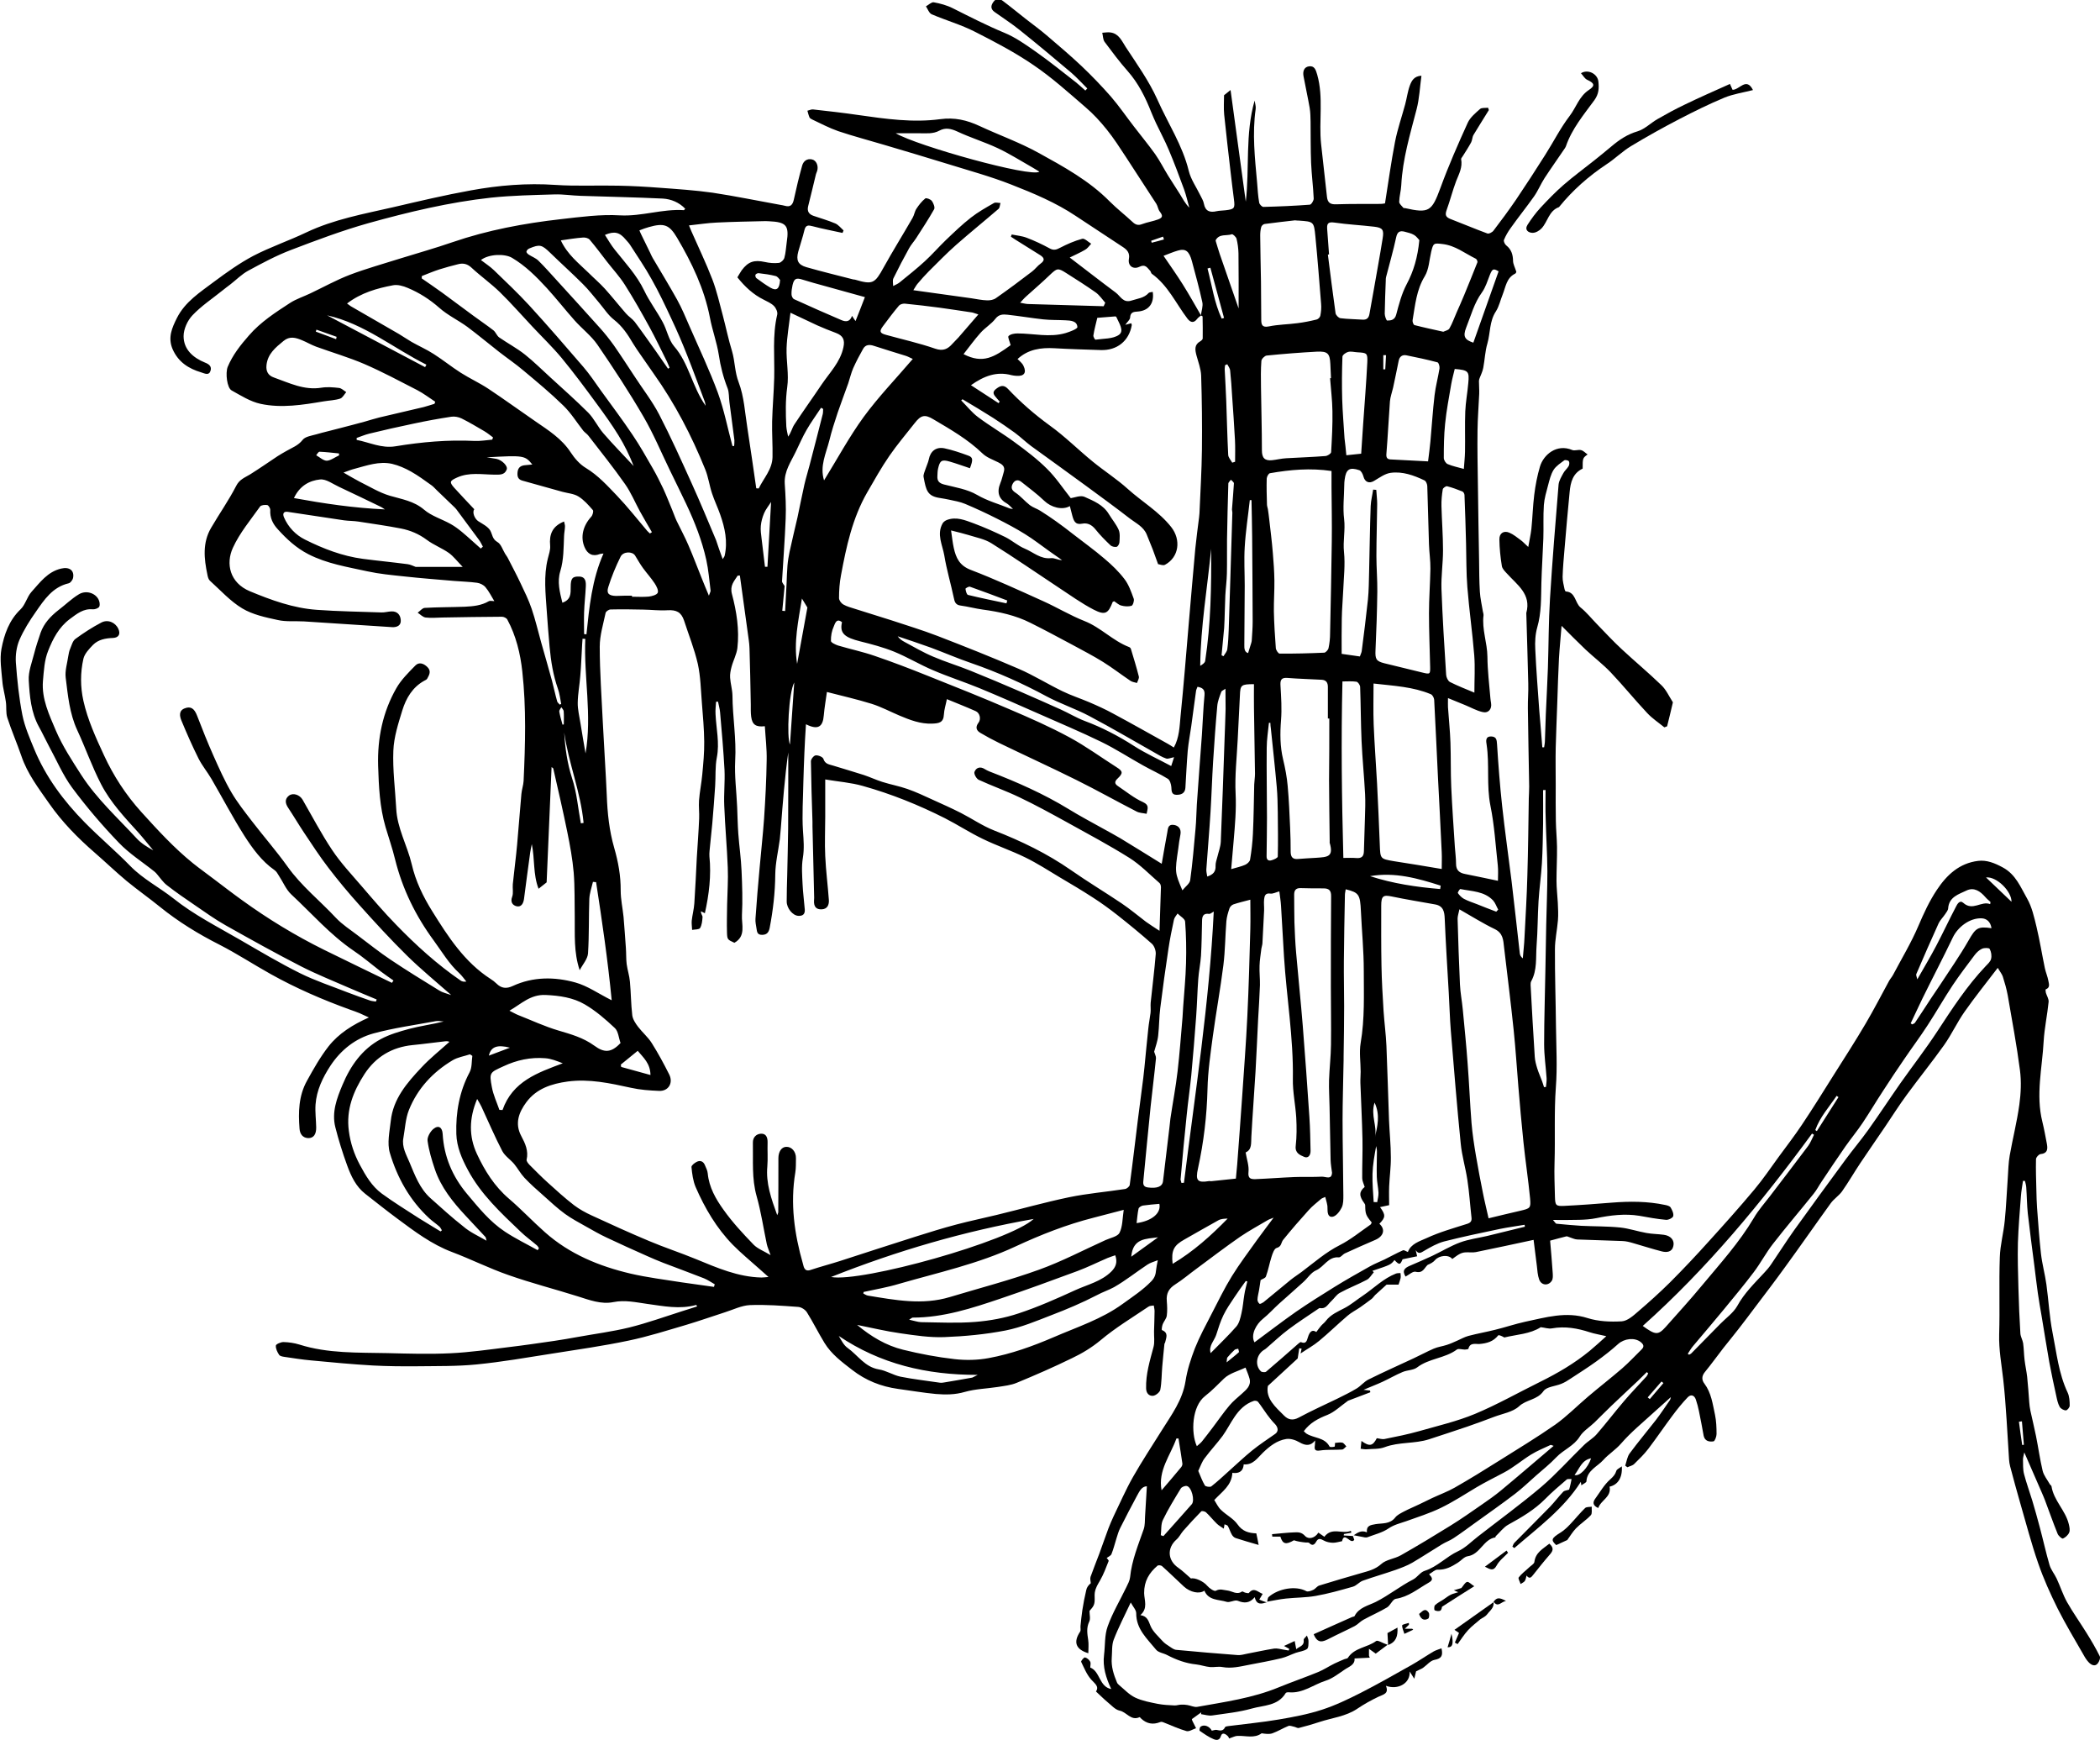 <?xml version="1.0" encoding="utf-8"?>
<!-- Generator: Adobe Illustrator 25.2.1, SVG Export Plug-In . SVG Version: 6.00 Build 0)  -->
<svg version="1.1" id="Layer_1" xmlns="http://www.w3.org/2000/svg" xmlns:xlink="http://www.w3.org/1999/xlink" x="0px" y="0px"
	 viewBox="0 0 1613.9 1336.7" style="enable-background:new 0 0 1613.9 1336.7;" xml:space="preserve">
<path d="M973.5,1231.2c-3.8,1.1-7.8,2.4-9.2-4c-3.8,4.6-7.9,4.9-13,2.8c-2.3-1-6.1,1.6-8.6,0.8c-6.1-1.9-13.9-0.9-17.1-8.6
	c-3.8,2.8-10.9,1.3-15.8-3.2c-5.6-5.2-11.1-10.6-16.8-15.7c-0.7-0.6-2.8-0.8-3.4-0.3c-6.5,5.5-10.4,12-10.3,21.1
	c0.1,5.5,3.1,11.7-2.9,16.9c5.4,0.8,6.2,4.4,7.8,8.3c1.8,4.4,5.9,7.9,9.2,11.6c1.6,1.8,3.7,3.1,5.7,4.4c1.5,1,3.2,2.3,5,2.4
	c15.7,1.5,31.3,2.8,47,4c2.3,0.2,4.8-0.5,7.1-1c7-1.3,14-2.9,21-4c2.3-0.3,4.7,0.4,7.1,0.8c1.3,0.2,2.7,0.4,4.1,0.7
	c0.1-0.4,0.2-0.8,0.4-1.3c-1-0.6-2-1.1-4-2.2c3.2-1.5,5.7-2.6,8.2-3.8c0.4,1.9,0.7,3.8,1.2,6.3c2.2-2.2,6.3-2.3,5.7-7.1
	c-0.1-1,1.6-2.2,2.5-3.4c0.4,1.3,1.2,2.7,1.2,4.1c0,2.1,0.1,5.3-1.1,6.2c-2.4,1.7-5.8,2-8.7,3c-3.7,1.3-7.2,3.2-11,4.1
	c-8.3,2-16.7,3.5-25,5.1c-6.7,1.3-13.4,3-20.4,1.7c-3.1-0.6-6.4,0.3-9.5,0c-3.5-0.3-7-1.6-10.5-2c-8-0.8-15.3-3.5-22.4-7.2
	c-2.8-1.5-6.7-1.9-8.5-4.1c-6.8-8.4-15.4-15.8-15.3-28.1c0-2.4-2.4-4.9-4.2-8.2c-4.6,9.9-9.4,19-13.1,28.6c-1.6,4.2-1.1,9.3-1.5,14
	c-0.5,6.7,1.5,12.8,4,18.8c0.3,0.8,1,1.5,1.6,2c4.1,3.4,7.8,7.5,12.5,9.7c5.3,2.5,11.4,3.6,17.3,4.8c4.2,0.8,8.5,1,12.8,1.2
	c1.7,0.1,3.4-0.6,5.1-0.6c1.6-0.1,3.3,0,4.9,0.3c2.5,0.4,5.2,1.8,7.5,1.4c21.1-3.8,42.5-6.7,62.6-15c10-4.1,20.2-7.6,30.2-11.7
	c4.4-1.8,8.4-4.5,12.7-6.6c2.4-1.2,5-2.2,7.5-3.3c0.9-0.4,2.4-0.4,2.8-1.1c5.1-7.9,14.9-7.8,21.7-12.9c1.2-0.9,4.9,1.6,8.8,2.9
	c-4,3-6.8,5.1-9.1,6.8c-2.1-1.5-3.7-2.6-5.2-3.7c0,1.8,0,3.6,0,5.3c0.2,0.5,0.4,1,0.6,1.5c-3.8,0.2-7.6,0.4-11.7,0.6
	c0.5,5-4.4,6.3-7.8,8.7c-4.6,3.1-9.3,6.8-14.4,8.4c-9.4,3-17.6,9.9-28.3,8.9c-0.8-0.1-2.1,0.1-2.4,0.6c-6,10-17,9.3-26.1,11.9
	c-9.9,2.8-20.2,3.8-30.4,5.3c-2.8,0.4-5.7-0.6-8.6-1c0.1-0.5,0.2-0.9,0.2-1.4c-2.3,1.7-4.6,3.3-7.2,5.2c0,0.2,0.1,0.8,0.4,1.4
	c0.9,1.9,1.9,3.8,2.8,5.6c-2.5,0.8-5.3,2.8-7.4,2.2c-6.1-1.7-11.9-4.5-17.9-6.8c-0.7-0.3-1.7-0.4-2.3-0.1
	c-5.5,2.2-10.4,1.3-14.7-2.8c-0.4-0.4-0.9-1.1-1.1-1c-6.6,3.1-9.9-3.9-15.3-5c-3.5-0.7-6.4-4.2-9.4-6.6c-2.9-2.4-5.6-5.2-8.8-8.1
	c2.6-4-0.9-6-3.7-9.2c-3.4-3.8-5.4-8.9-7.7-13.6c-0.3-0.6,2.1-3.5,2.9-3.4c1.5,0.3,3.2,1.7,4,3.2c0.7,1.2,0.1,3,0.1,4.6
	c7.6,2.9,6.8,14.8,16.1,16.5c-4-8.6-6.7-17-5.5-26.3c0.9-7.3,0.3-15.1,2.8-21.9c3.7-10.4,9.5-20,14.3-30c1.2-2.5,2.6-5,2.9-7.7
	c1.3-13,6.3-24.9,10.5-37c1-3,0.8-6.4,1-9.7c0.5-7.6,0.9-15.3,1.4-23.2c-4.1,0.1-5.8,4.1-7.7,7.5c-4.4,8.1-8.6,16.3-12.8,24.6
	c-1.2,2.4-2,5.1-2.8,7.7c-1.3,4.1-2.3,8.3-3.9,12.3c-0.5,1.3-2.5,2.1-3.7,3c0.4,0.6,1.8,1.8,1.5,2.4c-2,5.1-3.9,10.2-6.6,14.9
	c-1.7,3-3.3,5.3-4,9.1c-0.5,3.4,0.5,6.9-0.9,10c-0.8,1.8-2.4,3.2-3.2,4.3c0,2.9,0.9,6-0.2,8.2c-2.3,4.8-1.5,9.3-0.8,14.1
	c0.5,3.2,0.1,6.6,0.1,10.2c-9.9-3-11.6-8.7-6.3-16.6c0.7-1.1,0.1-3,0.3-4.5c0.4-4,0.8-8,1.4-12c0.8-5.2,1.8-10.3,3-15.4
	c0.4-2,1.6-3.8,3.5-5.3c-0.1-1.6-0.7-3.4-0.2-4.9c2.1-6,4.5-11.8,6.7-17.7c2.4-6.5,4.6-13,7-19.4c1.2-3.2,2.6-6.3,4-9.4
	c4.9-10.1,9.4-20.5,14.9-30.2c7-12.3,14.8-24.1,22.3-36.1c7.4-11.8,15.8-23,18.1-37.6c1.3-8.6,4.1-17.1,7.2-25.2
	c3.6-9,8.2-17.5,12.7-26.2c5.1-9.8,9.9-19.8,15.7-29.2c6-9.7,13-18.9,19.6-28.2c3.9-5.4,8-10.7,12.5-16.8c-2.1,0.9-3.3,1.2-4.5,1.9
	c-7.1,4.2-14.3,8.1-21.1,12.7c-11.4,7.9-22.4,16.3-33.6,24.6c-5.5,4-10.7,8.5-16.4,12.1c-4.9,3.1-7,6.9-6.5,12.7
	c0.3,3.8,0.5,7.6,0,11.3c-0.3,2.3-2.2,4.3-3.1,6.5c-0.6,1.5-1,4.5-0.6,4.6c5.4,2.2,3.1,6.1,2.4,9.6c-0.1,0.3-0.4,0.6-0.5,0.9
	c-0.6,5.9-1.2,11.7-1.7,17.6c-0.5,5.9-0.4,12-1.5,17.8c-0.4,1.9-3.6,4.5-5.7,4.6c-2.9,0.2-5.1-1.9-5.2-5.7
	c-0.3-11,2.9-21.3,5.7-31.8c1-3.8,0.3-8.1,0.4-12.2c0.1-5.1,0.4-10.3,0.4-15.4c0-1.4-0.4-2.8-0.6-4.3c-1.4,0.3-3,0.1-4.1,0.9
	c-12.4,8.4-25.4,16.2-36.8,25.8c-6.9,5.7-14.2,10.1-22,13.8c-13.9,6.8-28.1,13-42.4,18.9c-4.5,1.9-9.7,2.4-14.6,3.2
	c-8.4,1.3-17.2,1.5-25.3,3.8c-7.5,2.2-14.8,2.2-22.2,1.6c-9.7-0.9-19.4-2.6-29.1-3.9c-13.1-1.8-24.9-6.5-35.3-14.6
	c-7.9-6.1-16-12.1-21.3-20.8c-4.7-7.7-8.7-15.8-13.5-23.5c-1.3-2-4.2-3.9-6.6-4.1c-12.4-0.9-24.9-1.9-37.2-1.4
	c-6.4,0.3-12.8,3.5-19.1,5.5c-10,3.2-19.8,6.7-29.9,9.7c-14.7,4.3-29.3,9-44.3,12.1c-19.5,4.1-39.2,6.9-58.9,10
	c-19.2,3-38.5,6.4-57.9,8.3c-15.1,1.5-30.4,1.2-45.5,1.4c-11.4,0.1-22.8,0-34.2-0.6c-15.8-0.9-31.6-2.4-47.4-3.9
	c-6.8-0.6-13.6-1.7-20.4-2.7c-1.5-0.2-3.6-0.6-4.2-1.6c-1.4-2.1-2.7-4.8-2.5-7.1c0.1-1.1,3.8-2.7,5.8-2.7c4.1,0.1,8.3,0.7,12.2,1.9
	c22.1,7,45,6.1,67.7,6.6c16.2,0.4,32.5,0.9,48.7,0.1c14.6-0.7,29.2-2.8,43.7-4.6c12-1.4,24-3.2,35.9-4.9c6-0.9,11.9-1.9,17.9-3
	c13.2-2.4,26.6-4.1,39.7-7.3c13.8-3.4,27.3-8.3,40.9-12.6c3.7-1.2,7.5-2.3,11.3-3.6c-0.5-0.7-0.7-1.1-0.8-1.1
	c-12.6,3.5-25,0.9-37.5-0.8c-8.7-1.2-17.1-3.2-26.1-1.4c-9.4,1.9-18.4-1.6-27.3-4.4c-17.8-5.6-35.8-10.2-53.4-16.4
	c-14.7-5.1-28.8-12.2-43.4-17.7c-15.6-5.9-28.7-15.8-41.9-25.6c-8.4-6.2-16.5-12.7-24.7-19.1c-7.2-5.6-10.9-13.6-13.9-21.8
	c-3.5-9.6-6.6-19.5-9.1-29.4c-2.9-11.5,1.2-22.3,5.5-32.5c6.1-14.6,15.1-27.5,29.5-35.2c6.7-3.6,14.3-5.8,21.7-7.8
	c8.7-2.3,17.7-3.5,26.6-5.7c-2-0.1-4-0.6-5.9-0.3c-16.1,3-32.4,5.2-48.2,9.5c-13.7,3.8-24.8,12.5-32.9,24.7
	c-6,9.2-10.7,18.9-11.5,29.9c-0.4,5.8,0.4,11.6,0.5,17.5c0.1,5.4-2,8.4-6.2,8.3c-4.2-0.2-6.3-3.2-6.6-7.2c-1-12.7-0.7-25.3,5.7-36.8
	c5-9.1,10.2-18.3,16.6-26.5c7.8-9.9,18.5-16.6,31-22.2c-2.9-1.3-5-2.3-7.2-3.3c-2.4-1-4.8-1.8-7.3-2.7c-21-7.6-41.4-16.4-60.9-27.3
	c-13.3-7.4-26.1-15.8-39.6-22.7c-16.2-8.2-31.5-17.6-45.6-29c-8.4-6.8-17.2-13-25.5-19.8c-8.4-7-16.4-14.7-24.7-21.9
	c-13-11.3-25-23.5-34.9-37.7c-8.1-11.6-16.8-22.9-21.4-36.6c-3.4-9.9-7.6-19.5-10.8-29.4c-1.2-3.8-0.5-8.2-1.1-12.2
	c-0.7-5.3-2.3-10.5-2.7-15.8c-0.7-8.2-2.1-16.8-0.7-24.7c2.1-11.1,5.8-22,14.7-30.5c3.7-3.5,4.9-9.5,8.4-13.4
	c6.5-7.2,12.4-15.5,22.8-17.9c6.3-1.5,10.2,1.4,9.2,7c-0.3,1.7-2,4-3.4,4.3c-12.4,2.9-18.8,12.6-25.3,22c-4.8,6.8-9.3,14-12.6,21.6
	c-2.2,5.2-3.1,11.6-2.7,17.3c1,13.5,2.4,27.1,5,40.3c1.8,9,5.6,17.7,9.1,26.2c8.9,21.5,22.6,39.8,38.7,56.2
	c11.4,11.6,23.9,22.1,35.2,33.7c9.8,10,22.2,16.3,33,24.8c15.9,12.7,34,21.8,51.4,31.9c15.2,8.8,30.3,17.8,46,25.6
	c11.7,5.8,24.2,9.9,36.4,14.7c5.8,2.2,11.6,4.3,17.4,6.3c1.4,0.5,3,0.5,4.5,0.8c0.2-0.5,0.4-1.1,0.6-1.6c-6.7-2.8-13.5-5.6-20.2-8.5
	c-12.7-5.6-25.7-10.7-38-17c-19.5-10-38.7-20.7-57.9-31.5c-8.2-4.6-15.9-10.2-23.7-15.5c-7.2-4.9-14.5-9.9-21.4-15.3
	c-2.9-2.2-5-5.4-7.4-8.2c-0.7-0.8-1.3-1.6-2.1-2.2c-9.2-7.4-19.4-13.8-27.5-22.3c-12.8-13.3-24.9-27.5-35.9-42.3
	c-7.2-9.8-12-21.3-17.9-32.1c-2.6-4.8-4.9-9.9-7.6-14.7c-6.1-11.1-7.1-23.5-7.8-35.6c-0.4-6.7,2.4-13.7,4.1-20.4
	c1.4-5.5,3.2-10.9,5-16.2c2.6-7.3,7.7-12.7,13.7-17.4c5.3-4,10.1-8.8,15.8-12.2c5.4-3.2,12.3-1,14.9,3.8c0.9,1.6,1.4,4.2,0.7,5.7
	c-0.5,1.2-3.2,2.2-4.9,2.1c-7.4-0.7-12.2,3.4-17.8,7.5c-8.5,6.4-13,15.3-16.6,24.4c-2.9,7.1-3.3,15.4-4,23.2
	c-1.1,13.7,4.8,25.9,9.9,38c5.2,12.1,12.5,23.2,19.7,34.4c11.9,18.3,27.9,32.8,42.5,48.6c3.5,3.8,8,6.5,12.7,9.1
	c-3.8-4.5-7.4-9.1-11.3-13.5c-10.6-11.7-21.5-23.2-28.8-37.3c-7-13.5-12-27.9-18.4-41.7c-5.9-12.8-7.1-26.5-8.8-40.1
	c-0.7-5.4,1.2-11.2,2-16.8c0.3-1.9,0.7-3.9,1.5-5.7c1.1-2.6,1.9-5.9,4-7.4c6.3-4.6,12.9-8.9,19.8-12.5c5-2.7,10.8-0.2,13.1,4.7
	c1.9,4,0.4,6.9-4.1,7.1c-5.7,0.2-11.2,1.2-15.3,5.3c-3,3.1-6.5,6.8-7.4,10.7c-2.4,10.6-2.4,21.5,0,32.3c3.3,14.7,9.5,28.2,15.8,41.8
	c7.4,16,16.8,30.4,28.6,43.5c12.6,13.9,25.2,27.7,39.8,39.5c5.2,4.2,10.8,8.1,16.1,12.2c7.3,5.5,14.4,11,21.8,16.3
	c19.9,14.4,40.8,27.1,62.8,38c17.4,8.6,34.8,16.9,52.2,25.4c0.4-0.6,0.8-1.2,1.2-1.8c-3.4-2.4-6.8-4.7-10.1-7.2
	c-6.9-5.3-13.5-11-20.7-15.8c-17.9-12.2-32-28.5-47.7-43.1c-4.1-3.8-6.3-9.5-9.5-14.3c-1-1.6-1.9-3.4-3.4-4.4
	c-9.9-6.9-16.9-16.6-23.2-26.4c-9-14.2-16.8-29.1-25.3-43.7c-3.1-5.3-7.1-10.1-9.9-15.6c-4.8-9.6-9.1-19.4-13.2-29.3
	c-1.3-3.2-2.2-7.5,2.5-9.3c4.8-1.9,7.5,0.2,9.6,5.7c4,10.4,8.1,20.7,12.6,30.8c4.2,9.4,8.4,18.9,13.6,27.8
	c4.6,7.9,10.4,15.2,16,22.5c9,11.7,18.7,22.8,27.3,34.8c10.6,14.9,24.9,26.2,37.2,39.4c4.9,5.2,11.1,9.1,16.8,13.5
	c8.4,6.3,16.6,12.9,25.3,18.7c12.2,8.2,24.8,15.9,37.3,23.6c2.5,1.6,5.6,2.2,9.2,3.5c-11.8-10.4-23.3-19.8-33.9-30.2
	c-12.8-12.6-24.9-25.8-36.9-39.2c-8.2-9.1-16.1-18.6-23.6-28.4c-6.7-8.7-12.7-18-18.8-27.1c-4.2-6.3-8-12.8-12.2-19.1
	c-2.2-3.3-2.7-6.6,0.6-9.2c3.2-2.5,8.3-0.7,10.5,3c7.5,13,14.5,26.4,22.8,38.8c6.6,9.9,14.9,18.7,22.7,27.8
	c8.6,10,17.2,20.1,26.4,29.5c15.3,15.8,31.5,30.5,49.7,43c1,0.7,2.4,1,4.3,0.7c-1.8-2.2-3.4-4.5-5.4-6.4
	c-7.9-7.2-13.3-16.4-19.5-24.9c-14-19-24.2-39.7-29.9-62.7c-2-8.3-4.9-16.5-7.3-24.7c-4.5-15.4-5.2-31.2-5.7-47.1
	c-0.6-21.1,3.5-41.2,14-59.6c3.7-6.5,9.4-12.1,14.7-17.5c2.8-2.8,6.4-1.5,9.2,1.3c3.1,3.1,1.4,6-0.2,8.9c-0.4,0.7-1.3,1.1-2.1,1.5
	c-9.2,5-14.1,13.5-17,22.8c-3.1,10.1-6.5,20.6-6.9,31c-0.6,14.7,1.4,29.6,2.2,44.4c0.7,15.2,8.5,28.4,11.9,42.8
	c3,13.1,8.8,25,15.8,36.2c12.2,19.6,24.8,39.1,44.8,52c1.6,1,3.2,2.2,4.5,3.5c3.8,3.8,7.7,4.2,12.6,1.9c15.6-7.2,32.1-7.1,48-2.7
	c9.4,2.6,17.8,8.6,28,13.7c-3-31-7.4-60.9-12-90.8c-0.8,0-1.6-0.1-2.4-0.2c-1,4.3-2.6,8.7-2.8,13.1c-0.5,14-0.1,28-1,41.9
	c-0.3,4.3-4,8.3-6.4,12.9c-4.7-14-3.6-27.5-3.8-40.9c-0.2-11.4,0.1-22.8-0.8-34.1c-0.9-10.4-2.8-20.8-4.9-31.1
	c-3.3-16.3-7.1-32.6-10.8-48.9c0-0.2-0.5-0.4-1.3-1.1c-1.3,30.4-2.6,60.3-3.8,88.6c-2.5,2-4.2,3.3-6.2,4.9
	c-4.3-11-2.8-22.8-5.2-34.3c-0.4,2.1-0.9,4.1-1.2,6.2c-1.7,12-3.2,24-4.8,36c-0.5,3.5-2.2,6.5-5.9,5.5c-2.9-0.8-4.7-3.2-3.2-7.2
	c1.1-2.9,0.2-6.5,0.5-9.7c1-10.1,2.4-20.1,3.3-30.2c1.2-13,2.1-26.1,3.3-39.1c0.3-3.4,1.5-6.7,1.7-10c1.3-28.1,2.1-56.2-1-84.2
	c-1.5-13.7-4.8-27.4-11.5-39.8c-0.6-1.2-2.7-2.2-4.1-2.2c-15.3,0.1-30.6,0.3-45.9,0.6c-4.3,0.1-8.6,0.5-12.8,0
	c-2.2-0.3-4.1-2.4-6.1-3.7c1.8-1.3,3.5-3.5,5.3-3.7c10.3-0.6,20.6-0.5,31-0.9c6.3-0.3,12.6-0.9,18.3-4.2c1-0.6,2.6-0.1,4.3-0.1
	c-2.2-3.6-4.1-7.5-6.8-10.7c-1.5-1.8-4.2-3.1-6.5-3.4c-5.8-0.8-11.7-0.9-17.5-1.4c-12.9-1.1-25.8-2.1-38.6-3.5
	c-9.5-1-19-1.9-28.2-3.9c-15.4-3.4-31-5.8-45.4-13.2c-9.3-4.8-16.5-11.5-23.3-19c-4-4.3-6.2-8.9-5.9-14.9c0.1-1.3-1.3-3.6-2.3-3.8
	c-1.8-0.3-4.7,0-5.5,1.1c-7.3,10.3-15.7,20.3-20.9,31.7c-5.6,12.2-2.5,26.9,13,33.4c16.6,6.9,33.4,13,51.5,14.3
	c16.5,1.2,33.1,1.4,49.6,2c2.6,0.1,5.1-0.7,7.7-0.8c4.5-0.2,6.9,2.6,7.2,6.6c0.4,4.3-3,5.7-6.6,5.5c-22.6-1.4-45.1-3-67.7-4.4
	c-6.8-0.4-13.8,0.4-20.3-1.1c-9.3-2-19.2-4.1-27.2-8.9c-9.2-5.5-16.8-14-24.9-21.3c-1.1-1-1.6-3-1.9-4.6
	c-2.6-12.3-3.9-24.6,2.9-36.1c6.3-10.8,13.5-21,19.2-32.1c2.5-5,6.6-6.4,10.6-8.8c7.2-4.5,14.2-9.4,21.3-14.1
	c2.1-1.4,4.4-2.6,6.6-3.9c4.4-2.6,9.1-4.1,12.6-8.6c1.9-2.5,6.7-3.2,10.3-4.2c6.2-1.8,12.6-3.2,18.8-4.9c6.3-1.6,12.6-3.3,18.9-5
	c3.6-1,7.2-2.2,10.9-3.1c11.4-2.7,22.8-5.3,34.1-8c2.8-0.7,5.5-1.7,8.3-2.5c0.2-0.5,0.4-1,0.6-1.6c-4.6-3-9-6.4-13.8-8.9
	c-13.4-6.9-26.7-14-40.5-20c-12.1-5.2-24.8-8.9-37.2-13.4c-3.8-1.4-7.3-3.5-11-5c-4.8-2-9.4-3.3-14.1,0.6c-6.1,5-12.2,9.9-13.1,18.6
	c-0.5,4.7,1.3,7.9,5.5,9.4c11.9,4.2,23.4,10.1,36.8,7.9c4.4-0.7,9-0.3,13.4,0.2c2,0.2,3.8,2.1,5.6,3.2c-1.5,1.7-2.8,4.4-4.7,5
	c-4,1.3-8.4,1.4-12.6,2.1c-16.1,2.7-32.5,5.4-48.6,1.9c-7.8-1.7-15-6.3-22.2-10.3c-3.5-1.9-4.9-13.3-3-18.1
	c3.8-9.1,9.8-16.7,16.3-24.1c9-10.4,20.4-17.7,31.6-25c4.8-3.1,10.5-4.9,15.7-7.4c10.1-4.8,19.8-10.2,30.2-14.2
	c12.6-4.8,25.7-8.4,38.6-12.5c13.5-4.2,27.1-8,40.4-12.6c27.1-9.3,55.1-14.5,83.4-17.7c15-1.7,30.3-3.8,45.3-2.9
	c16.7,0.9,32.6-5.1,49.1-4c0.2,0,0.4-0.5,1-1.1c-4.7-4.9-10.8-7.4-17.2-7.8c-21-1-42.1-1.4-63.1-2.1c-6.7-0.2-13.4-1.3-20.1-1.1
	c-16.3,0.5-32.7,0.8-48.9,2.5c-32,3.5-63.3,11-94.2,19.6c-20.2,5.7-39.9,13.1-59.5,20.6c-11.3,4.3-22.1,10.1-32.8,15.9
	c-5,2.7-9.2,7-13.7,10.5c-2,1.6-4.1,3-6.1,4.7c-7.8,6.3-16.3,11.9-23.1,19.1c-3.8,4-6.8,10.6-6.8,16c0,10.2,7.3,16.6,16.4,20.3
	c3.4,1.3,5.3,3.1,4.3,6.3c-1.2,3.9-4.4,2.1-7,1.3c-9.8-2.9-17.7-7.9-22.1-17.8c-3.9-9-0.5-16.5,3.3-24.1
	c6.3-12.5,17.9-19.8,28.5-27.8c9.7-7.2,19.6-14.3,30.2-19.9c13.1-6.8,27.3-11.6,40.7-18c21.3-10.1,44.2-14.2,66.9-19.4
	c19.8-4.6,39.6-9.3,59.6-12.9c21.4-3.9,43-5.7,64.9-4.2c16.2,1.1,32.5,0.2,48.7,0.6c10.5,0.2,21,0.8,31.5,1.6
	c13.6,1,27.2,1.9,40.7,3.8c17.3,2.6,34.5,6.2,51.8,9.3c1.2,0.2,2.4,0.4,3.5,0.7c4.4,1.3,6.2-0.6,7.1-4.8c1.9-8.8,4-17.5,6.4-26.1
	c1-3.5,3.8-5.5,7.5-4.7c3.4,0.7,5.2,5,4,8.9c-0.2,0.8-0.7,1.6-0.9,2.4c-2,8.2-3.9,16.4-6,24.6c-1,4,0.6,6.3,4.2,7.5
	c5.5,1.9,11.2,3.5,16.6,5.8c2.4,1,4.3,3.5,6.4,5.4c-0.3,0.6-0.5,1.2-0.8,1.9c-7.6-1.7-15.3-3.1-22.8-5.1c-3.4-0.9-5.5-1.2-6.5,3
	c-1.3,5.5-3.2,10.9-4.7,16.4c-1.8,6.7-0.3,10.1,6.2,12c11.9,3.4,23.9,6.3,35.9,9.4c0.5,0.1,1,0.1,1.5,0.2c13.6,4,15.2,3,22-9.4
	c7.1-12.8,14.9-25.3,22.2-38c1.3-2.2,1.6-5,3-7.1c1.9-2.9,4.1-5.7,6.8-7.9c0.8-0.6,4.1,0.6,5.1,2c1.2,1.7,2.5,4.9,1.7,6.3
	c-4.3,7.6-9.1,14.9-13.8,22.2c-1.7,2.6-3.9,5-5.4,7.7c-4.2,7.6-8.3,15.4-12.1,23.2c-0.8,1.6-0.2,3.9-0.2,5.9c1.7-0.9,3.5-1.6,5-2.8
	c6.5-5.3,13.1-10.5,19.3-16.2c5.7-5.2,10.7-11,16.2-16.3c6.3-6,12.5-12,19.3-17.3c5.5-4.3,11.6-7.7,17.7-11.2c1.2-0.7,3.3,0,5,0
	c-0.5,1.5-0.5,3.6-1.5,4.5c-10.8,9.3-21.8,18.2-32.5,27.6c-7.4,6.5-14.2,13.6-21.2,20.5c-3,3-5.8,6.2-8.6,9.5
	c-1,1.2-1.7,2.6-3.2,4.9c15.7,2.2,30.2,4.2,44.6,6.2c4,0.6,8.1,1.5,12.1,1.6c2.3,0.1,5-0.4,6.8-1.7c9.4-6.6,18.6-13.4,27.7-20.4
	c2.4-1.8,4.3-4.5,6.7-6.2c3.3-2.4,2.8-4.3-0.2-6.3c-6.4-4-12.8-8-19.2-12c-1.2-0.7-2.3-1.6-3.5-2.3c0.2-0.5,0.4-1.1,0.6-1.7
	c3.8,0.8,7.9,1.1,11.5,2.5c6.1,2.3,12,5.1,17.7,8.2c3.1,1.7,5.2,1,8-0.5c5.4-2.8,11.1-5.3,17-6.9c1.8-0.5,4.6,2.4,6.9,3.8
	c-1.5,1.6-2.8,3.6-4.6,4.6c-3.9,2.3-8.1,4.1-11.9,6c12.2,9.3,23.6,18.2,35.3,26.9c3.7,2.7,5.7,8.4,12.4,6.1
	c4.5-1.5,9.4-1.8,12.9-5.7c0.6-0.7,2.1-0.6,3.2-0.9c1.3,8.8-3.1,14.5-11.5,15.1c-3.1,0.2-5.7,0.4-5.9,4.7c-0.1,1.6-2.1,3.2-3.7,5.5
	c1.9-0.5,3.2-0.9,4.6-1.2c0.1,0.5,0.4,1,0.4,1.4c-2.1,12.2-11.3,19.6-23.8,19.2c-11.9-0.4-23.7-0.7-35.6-1.4
	c-10.5-0.6-20.3,0.8-28.4,8.3c1.4,1.5,3.5,3,4.5,5.1c2.7,5.5,0.5,8.3-5.5,7.8c-1.2-0.1-2.4-0.2-3.6-0.5c-11.4-3.1-21.2,0.6-31.2,7.7
	c7.2,4.7,14.2,9.3,21.2,13.8c0.3-0.4,0.6-0.8,0.9-1.2c-0.8-0.9-1.6-1.7-2.3-2.6c-1.7-2.1-4.1-4.2-0.8-6.9c3-2.4,5.9-4,9.4-0.3
	c9.8,10.4,20.5,19.7,32.2,28.2c11.7,8.4,21.9,18.7,33.1,27.8c8.8,7.2,18.4,13.3,26.8,20.9c11,9.9,24,17.4,33.4,29.3
	c7.7,9.8,6,23.2-4.8,29c-1.6,0.8-4.2-0.4-5.3-0.5c-1.6-4.4-2.8-7.9-4.1-11.3c-1.5-3.8-3.1-7.6-4.6-11.4c-2.4-6-8.2-8.7-12.8-12.2
	c-11.2-8.7-22.8-17.1-34.2-25.5c-13.9-10.2-27.9-20.2-41.8-30.3c-4.3-3.2-8.2-7-12.5-10.2c-5.5-4-11.1-7.8-16.8-11.5
	c-7.7-4.9-15.6-9.6-23.5-14.3c-0.3,0.3-0.7,0.6-1,0.9c4.3,4.3,8.1,9.2,12.9,12.8c9.2,6.9,19.2,12.7,28.4,19.5
	c8.6,6.3,17.2,12.8,24.7,20.3c6.8,6.7,12.1,14.8,18.2,22.5c2.8-0.4,7.5-2.4,10.6-1c6.9,3.1,14.4,6.1,18.7,13.3c2.4,4,5.6,7.7,7.5,12
	c1.2,2.8,0.8,6.4,0.6,9.7c-0.1,1.2-1.2,3.2-2.2,3.4c-1.4,0.3-3.6-0.2-4.6-1.1c-4.1-3.9-8.1-7.9-11.6-12.3c-2.8-3.5-6.1-5.2-10.2-4.4
	c-5.4,1.1-6.5-2.2-7.6-6.1c-0.6-2.4-1.2-4.8-1.9-7.4c-5.9,3.4-14.5,0.9-19.6-4c-5.5-5.3-11.8-9.9-17.8-14.7c-2.6-2-5-1.2-6.5,1.5
	c-1.4,2.7-1.1,4.8,2,6.8c4.1,2.7,7.3,6.7,11.2,9.7c2.4,1.8,5.5,2.7,8,4.3c4.1,2.6,8.2,5.3,12.1,8.1c4.4,3.1,8.7,6.4,12.9,9.7
	c8.1,6.3,16.5,12.3,24.3,19c5.6,4.7,11,9.9,15.4,15.7c3.3,4.3,5.2,9.9,7.1,15.1c0.5,1.5-0.6,5-1.7,5.4c-2.4,0.7-5.4,0.5-7.9-0.2
	c-2-0.5-3.8-2.3-5.4-3.3c-0.7,0.3-1.2,0.4-1.2,0.6c-3.4,8.8-5.7,10.4-14.5,5.9c-9.5-4.9-18.3-11.3-27.3-17.2
	c-17.1-11.3-34-23-51.3-33.8c-5.2-3.3-11.8-4.5-17.8-6.4c-3.9-1.2-7.8-2.1-13.3-3.5c0.8,5.3,1.2,9.5,2.1,13.5
	c1.7,7.6,4.4,13.5,13,16.8c18.8,7.2,37.2,15.7,55.6,24c10.7,4.8,20.9,11,31.8,15.3c12.5,4.9,21.8,15.2,34.3,20
	c0.6,0.2,1.2,0.8,1.4,1.4c2.1,7,4.3,14,6.1,21.2c0.4,1.5-0.9,3.4-1.4,5c-1.7-0.5-3.7-0.7-5.1-1.7c-7-4.7-13.7-9.9-20.9-14.4
	c-7.7-4.8-15.7-8.9-23.6-13.2c-10.7-5.7-21.4-11.5-32.3-16.9c-11.5-5.8-24-8.5-36.7-10.2c-5.7-0.8-11.3-2.3-17.1-3.1
	c-3.7-0.5-4.5-2.8-5.1-6c-2.3-10.9-5.5-21.5-7.3-32.5c-1.4-8.1-6-16.2-1.3-24.6c0.6-1.1,2-2.1,3.2-2.6c7.3-2.8,14,0.1,20.6,2.5
	c8.3,3.1,16.4,6.7,24.4,10.6c5.2,2.6,9.7,6.7,15,8.9c6.5,2.7,12.1,8.2,20.1,7.3c2.6-0.3,5.4,1.5,8.5,1.5c-3.2-2.3-6.5-4.5-9.7-6.8
	c-6.2-4.4-12.3-9.2-18.8-13.2c-6.9-4.3-14.1-8.1-21.4-11.8c-8.1-4.1-16.3-7.9-24.6-11.4c-3.8-1.6-8-2.3-12.1-3.2
	c-2.3-0.5-4.7-0.9-7.1-1.3c-9.9-1.4-10.8-5.9-12.7-16.1c-0.4-1.9,0.9-4.2,1.5-6.3c0.8-2.5,2-4.8,2.5-7.3c1.2-6.3,5.6-9.8,12-8.5
	c6.2,1.3,12.3,3.4,18.3,5.6c3.7,1.3,3.8,3.2,1.3,9.7c-5.2-1.7-10.3-3.6-15.5-5.1c-6.2-1.8-7.6-0.8-9,5.5c-0.4,1.8-0.4,3.8-0.5,5.7
	c-0.2,3.7,1.3,5.4,5.1,6.4c8.6,2.2,17.9,3.6,25.4,8c8.1,4.7,16.7,7,25.1,10.4c0.4,0.2,0.9,0.2,2.5,0.4c-2-1.8-3.1-3.2-4.4-4
	c-6.6-3.6-8.2-8.8-5.3-15.9c1.2-2.8,1.8-5.9,2.7-8.8c1.1-3.9-1.3-5.6-4.3-7.1c-4.2-2.1-8.9-3.7-12.2-6.9
	c-11.2-10.8-24.5-18.4-37.7-26.2c-6.6-4-9.6-3.2-14.4,3c-6.5,8.3-13.4,16.4-19.4,25.1c-6.2,9-11.5,18.5-17,28
	c-11.4,19.8-16.1,41.7-20.2,63.8c-1.1,5.7-1.5,11.6-1.5,17.5c0,1.7,1.7,4,3.3,4.9c2.8,1.6,6,2.4,9.1,3.4c9.3,3,18.7,5.8,28,8.8
	c11.8,3.9,23.6,7.5,35.1,11.9c21,8.1,41.9,16.4,62.5,25.3c11.6,5,22.4,11.8,33.8,17.3c6.6,3.2,13.7,5.5,20.5,8.4
	c6.3,2.7,12.5,5.5,18.5,8.8c14,7.5,27.9,15.4,41.8,23.1c1.5,0.8,2.9,1.8,4.7,2.9c4.3-7.7,4.4-16.2,5.2-24.5
	c2.4-23.7,4.3-47.4,6.3-71.1c1.7-19.1,3.2-38.1,5-57.2c0.8-8,1.9-16,2.9-24c0.1-1,0.2-2.1,0.3-3.1c0.7-16.4,1.7-32.8,1.9-49.1
	c0.2-18.9,0-37.9-0.6-56.8c-0.2-5.2-2.2-10.3-3.6-15.5c-1.1-4.2-1.8-8.2,2.9-10.8c0.8-0.5,1.9-1.4,1.9-2.2c0.1-5.6,0-11.3-0.1-16.9
	c0-0.2-0.8-0.5-1.3-0.8c0.4-3.4,1.8-7.1,1.1-10.2c-2.3-10.6-5.2-21-8-31.5c-2.1-7.8-4.9-9.9-10.9-8.1c-3.5,1-6.9,2.5-10.9,4
	c5.2,7.6,10.2,14.7,14.8,22c4.9,7.8,9.4,15.9,14,23.8c-1,0.9-2.2,1.6-3,2.7c-2.5,3.3-5,2.9-7.4-0.2c-8.9-11.7-15-25.6-27.4-34.5
	c-0.6-0.4-0.7-1.6-1.2-2.2c-2.3-2.3-3.6-5.5-8.3-3.2c-4.9,2.4-9.1-0.8-8.1-6.1c0.8-4.5-1.4-6.9-4.4-8.9c-12.1-8.1-24.3-15.9-36.4-24
	c-15.4-10.3-32.4-17.4-49.5-24.1c-16-6.3-32.6-10.8-49-15.9c-16.3-5-32.6-9.9-48.9-14.7c-11.7-3.5-23.6-6.6-35.2-10.5
	c-6.9-2.4-13.5-5.9-20.1-9c-0.8-0.4-1.7-0.9-2-1.6c-0.7-1.6-1.1-3.4-1.6-5.1c1.4-0.3,2.9-1.1,4.2-1c11.7,1.3,23.3,2.6,34.9,4.3
	c20.9,3,42,6,62.9,3.2c11.2-1.5,20.5,0.7,30.2,5.2c15,7,30.8,12.6,45.3,20.6c19.4,10.7,39,21.4,54.8,37.4
	c5.6,5.6,11.8,10.4,17.6,15.8c2.3,2.2,4.4,2.8,7.4,1.6c4-1.5,8.3-2.1,12.3-3.6c3.6-1.4,3.6-2.9,1.2-6c-1.3-1.7-1.5-4.1-2.6-5.9
	c-7.7-11.9-15.4-23.8-23.2-35.7c-4.8-7.3-9.5-14.7-15-21.5c-4.9-6.1-10.3-12-16.3-17.1c-13-11.2-25.8-22.8-40-32.4
	c-14.2-9.7-29.6-17.8-45-25.6c-10.6-5.4-22.2-8.7-33.2-13.4c-2-0.9-3-4-4.4-6.1c2-1.1,4.3-3.4,6-3.1c5,0.9,10.2,2.3,14.7,4.6
	c13,6.5,25.8,13.1,39.3,18.7c8.6,3.5,16.5,9.1,24.2,14.5c10.7,7.5,20.8,15.7,31.1,23.7c2.5,2,4.8,4.2,7.2,6.3c0.5-0.5,1-1.1,1.5-1.6
	c-4.1-4-8-8.4-12.3-12.1c-13.2-11.2-26.4-22.2-39.9-33c-6.1-4.9-12.7-9.1-19.1-13.7c-3.2-2.3-2.9-5-0.7-7.9c2.3-3.1,5-2.2,7.2-0.5
	c6,4.5,11.8,9.3,17.8,14c5.5,4.3,11.2,8.4,16.5,13c8.8,7.5,17.6,15,26,22.9c7.9,7.5,15.5,15.4,22.7,23.6c6.3,7.3,11.8,15.4,17.7,23
	c5.4,7.1,11.1,13.9,16.3,21.2c3.7,5.3,6.6,11.1,10,16.6c2.8,4.6,5.9,9.1,8.8,13.8c2.2,3.6,4.1,7.3,7.4,10.7c-1.3-4.7-2.4-9.5-4-14
	c-3.8-10.3-7.6-20.6-11.9-30.7c-2.9-6.9-6.5-13.5-9.7-20.3c-1.3-2.8-2.5-5.6-3.7-8.5c-4.5-11.4-9.9-22.2-18.1-31.5
	c-6.3-7.1-12-14.8-17.7-22.4c-1.3-1.8-1.2-4.6-1.8-7c2.2-0.1,4.4-0.6,6.6-0.2c6.3,1,8.6,6.8,11.4,11.1c8.6,13.1,17.9,26.1,24.3,40.3
	c8.1,18.3,19.4,35.2,24.2,55c1.6,6.5,5.8,12.4,8.8,18.6c1,2.1,2.4,4.2,2.8,6.5c1.1,5.9,4.7,7,9.8,5.8c2.2-0.5,4.5-0.4,6.7-0.7
	c7-0.8,7.5-1.5,6.6-8.4c-0.9-6.8-1.7-13.6-2.5-20.4c-1.7-14.9-3.5-29.8-5-44.7c-0.5-5.1-0.1-10.3-0.1-14.9c1.8-1.5,3.2-2.6,5-4
	c3.9,28.7,7.8,57.3,11.7,85.8c3-25.8-0.6-52,6.8-77.7c0.3,2.2,1.1,4.4,0.8,6.5c-2.7,18.9-0.6,37.7,1.1,56.5
	c0.4,5.1,0.7,10.3,1.6,15.4c0.2,1.3,2.2,3.4,3.3,3.3c11.9-0.3,23.7-0.8,35.6-1.7c1.2-0.1,3.1-3.2,3-4.8c-0.4-9.1-1.6-18.2-2-27.3
	c-0.4-10.5-0.3-21-0.4-31.6c-0.1-3.6-0.1-7.2-0.7-10.7c-1.4-8.1-3.2-16.1-4.7-24.2c-0.7-3.6,0.2-7.1,4.1-7.7
	c4.3-0.6,5.3,2.6,6.4,6.4c5,17.6,1.1,35.7,3,53.4c1.4,13.5,3.1,27,4.5,40.5c0.5,4.5,2.6,5.9,7.2,5.7c11.4-0.4,22.7-0.2,34.1-0.3
	c1,0,2-0.2,3.3-0.4c2.5-15.9,4.7-31.7,7.7-47.3c1.9-9.7,5.2-19.2,7.8-28.8c1.3-4.8,1.9-9.9,3.6-14.5c1.3-3.5,3.2-7.2,8.9-7.5
	c-1.2,8.9-1.6,17.6-3.7,25.7c-5,19.3-10.8,38.4-11.8,58.4c-0.2,4.3-1.5,8.5-1.6,12.8c0,1.6,2.1,3.2,3.3,4.7c0.2,0.2,0.7,0.1,1,0.1
	c18.7,4.2,20.7,2.6,27.4-15.5c6.2-17,13.5-33.6,21-50.1c1.9-4.1,5.9-7.4,9.4-10.5c1.3-1.2,4.1-0.7,6.2-1c0.2,0.6,0.4,1.2,0.6,1.8
	c-3.9,6.4-8,12.7-11.8,19.1c-1,1.7-0.9,4-1.8,5.7c-2,3.7-4.3,7.2-6.5,10.7c-0.4,0.7-1.3,1.6-1.2,2.2c1.2,6.2-1.6,11.3-3.8,16.8
	c-2.8,7.4-4.7,15.1-7.4,22.5c-1.3,3.7-0.5,5.3,3,6.7c9.4,3.6,18.8,7.6,28.3,11.1c1.2,0.5,3.9-0.9,4.8-2.2
	c5.9-7.7,11.7-15.6,17.2-23.6c7.7-11.4,15.2-23,22.6-34.7c6.3-9.9,11.6-20.5,18.7-29.8c5-6.5,7.2-14.9,14.7-19.9
	c5.2-3.4,4.3-5.3-1.3-7.9c-1.9-0.9-3.1-3.3-4.7-5c5.3-3.4,12.8,0.4,13.4,6.5c0.5,5,0.4,9.3-3.1,14.2c-8.2,11.2-17.3,22-21.9,35.5
	c-0.3,0.8-0.8,1.5-1.3,2.2c-5,7.4-10.2,14.7-15.1,22.2c-2.9,4.5-5,9.7-8.1,14.1c-5.8,8.2-12.1,16-17.9,24.2c-2.1,2.9-3.9,6-5.2,9.2
	c-0.4,1,0.7,3.4,1.8,4.2c3.9,3.1,5.1,7,5.2,11.8c0,2.5,1.4,4.9,2.5,8.4c0.1-0.2-0.1,1.1-0.9,1.5c-6.6,3.2-7.2,10-9.5,15.8
	c-1.8,4.4-2.8,9.3-5.3,13.2c-5,7.6-4.2,16.5-6.5,24.6c-1.8,6-2,12.5-3.2,18.8c-0.5,2.7-1.8,5.3-2.8,7.9c-0.3,0.7-0.5,1.5-0.5,2.3
	c0,3.2,0.3,6.4,0.2,9.6c-0.4,9.4-1.2,18.8-1.3,28.2c-0.2,14.1,0.1,28.3,0.3,42.4c0.2,19.1,0.6,38.2,0.9,57.3
	c0.1,8.1,0.1,16.2,0.6,24.3c0.3,5.1,1.5,10.1,2.3,15.1c0.2,1,0.6,2.1,0.5,3.1c-1.3,10.8,2.9,21,3,31.7c0.1,10.7,1.4,21.3,2.3,32
	c0.1,1.2,0.3,2.4,0.5,3.6c0.8,4.7-2.1,8.1-6.7,6.9c-4.6-1.1-8.8-3.5-13.2-5.3c-4-1.7-8.1-3.3-13.2-5.4c0,3.3-0.1,5.2,0,7
	c0.6,9.1,1.6,18.1,1.9,27.2c0.4,11.3,0.1,22.7,0.6,34c0.7,15.5,1.8,30.9,2.8,46.3c0.3,4.3,0.9,8.6,0.9,12.9c0,5,2.7,7,7.1,7.8
	c8.2,1.6,16.4,3.4,25.1,5.2c0-4,0.3-7.9-0.1-11.7c-1.7-15.4-2.6-30.9-5.7-46.1c-3.1-15.6-0.6-31.3-2.9-46.8
	c-0.4-2.5-1.2-6.5,3.7-6.3c3.8,0.2,4.1,2.6,4.3,6c1,15.8,2.2,31.5,3.9,47.2c2.1,19.4,4.9,38.8,7.3,58.2c2.2,18.4,4.2,36.9,6.3,55.3
	c0.2,1.3,0.7,2.5,2.3,3.8c0.4-5.4,1.1-10.7,1.3-16.1c0.8-15.8,1.8-31.6,2.2-47.4c0.6-19.8,0.8-39.5,1.1-59.3
	c0.1-3.1,0.3-6.2,0.3-9.3c-0.3-20-0.8-40-1-60c-0.1-6.4,0.5-12.8,0.3-19.1c-0.4-17.9-1-35.8-1.5-53.7c0-0.2-0.1-0.4,0-0.5
	c4-14.5-7.1-21.6-14.9-30.3c-1.6-1.7-3.6-3.7-3.9-5.8c-1.1-6.7-1.8-13.6-1.9-20.4c-0.1-4.7,3.3-7,7.6-5.2c3.2,1.3,6,3.7,8.9,5.8
	c1.8,1.3,3.2,3,5.7,5.2c0.9-5.2,1.9-9.5,2.4-13.9c0.9-8.7,1.1-17.5,2.2-26.2c0.9-7.3,2.3-14.6,4.4-21.7c2.8-9.2,12.9-17.7,24.8-12.7
	c1.9,0.8,4.7-0.5,6.8,0.1c1.8,0.4,3.2,2.1,5,3.3c-3.8,2.8-3.8,2.8-3.8,10.9c-7.6,3.6-9.3,10.5-10,17.9c-1.4,14.5-2.7,29-3.9,43.5
	c-0.6,7.2-1.3,14.5-1.5,21.7c-0.1,3.2,0.9,6.4,1.5,9.6c0.1,0.6,0.6,1.7,1,1.7c7.6,0.5,6.9,8.7,11.3,12.3c4.6,3.7,8.4,8.5,12.6,12.8
	c6.3,6.5,12.5,13.2,19.2,19.4c10,9.3,20.5,18,30.3,27.5c3.7,3.5,5.9,8.6,8.7,12.9c0.1,0.1,0.2,0.3,0.1,0.5
	c-1.4,6.1-2.9,12.2-4.4,18.2c-0.7,0.3-1.4,0.6-2.1,0.8c-4.4-3.6-9.3-6.8-13.2-11c-9.6-10.2-18.4-21.1-28-31.2
	c-6-6.3-13-11.6-19.4-17.6c-6.2-5.9-12.2-12-18.4-18.2c-0.6,7.9-1.5,16.4-2,24.9c-0.6,11.4-0.9,22.8-1.3,34.2
	c-0.4,11.5-0.9,23-1.2,34.5c-0.2,9.5,0,18.9,0,28.4c0,9.3-0.1,18.5,0.1,27.8c0.1,6.7,0.8,13.4,0.9,20c0.1,8.7-0.4,17.4-0.4,26
	c0,5.6,0.7,11.2,1,16.8c0.2,4.6,0.5,9.2,0.1,13.7c-0.6,7.4-2.3,14.8-2.3,22.2c-0.1,19.8,0.6,39.7,0.8,59.5
	c0.2,15.6,1.1,31.2-0.1,46.6c-1.4,19.3-0.4,38.5-1,57.8c-0.3,8.8,0.1,17.5,0.3,26.3c0.2,6.6,0.7,7.3,7.1,7
	c12.2-0.6,24.4-1.5,36.6-2.5c13.8-1.1,27.5-1.1,41.1,1.8c1.5,0.3,3.4,0.8,4.1,1.9c1.2,2,2.5,4.7,2,6.7c-0.4,1.4-3.7,3-5.6,2.8
	c-6.9-0.6-13.7-1.9-20.5-3.1c-11.1-1.8-22-0.4-32.9,1.8c-4.4,0.9-8.9,1.2-13.4,1.3c-6.1,0.2-12.3,0.1-20,0.1
	c1.5,1.7,2.1,2.9,2.7,2.9c6.3,0.6,12.6,1.2,19,1.6c10,0.5,20,0.3,29.9,1.3c6.8,0.7,13.4,3,20.2,4.2c4.4,0.8,8.9,0.8,13.4,1.4
	c5.2,0.7,8.4,4.1,7.3,8.7c-1,4.6-5.1,5-8.7,4.1c-7.5-1.9-14.8-4.3-22.2-6.4c-2.7-0.8-5.4-1.5-8.1-1.6c-11.6-0.5-23.3-0.7-34.9-1.2
	c-2.1-0.1-4.1-1.2-6.1-1.8c-0.7-0.2-1.5-0.7-2.2-0.6c-3.8,0.9-7.6,2-12.5,3.3c0.7,7.9,1.4,16.4,2,24.9c0.1,2,0.3,4.4-0.7,5.9
	c-2.6,4.1-8,3.7-9.7-0.9c-1.2-3.3-1.4-7-1.8-10.6c-0.8-6.2-1.6-12.5-2.5-19.9c-15.5,3.3-30,6.5-44.4,9.4c-2.6,0.5-5.4,0-8.1,0.2
	c-1.6,0.1-3.2,0.6-4.6,1.4c-1.9,1-3.6,2.5-5.4,3.7c-2.7-3.6-10.1-2.8-13.2,0.8c-1.4,1.7-3.5,2.8-5.7,3.7c-2.7,2.4-3.5,6.7-9.3,5.3
	c-2.1-0.5-5,2.3-7.7,3.7c-3-4.8-0.4-6.7,3.3-8.3c5.7-2.5,11.5-4.9,17.2-7.6c7.2-3.4,14.2-7.7,21.6-10.4c6.6-2.4,13.7-3.3,20.6-4.9
	c9.7-2.3,19.3-4.8,29-7.1c-0.1-0.5-0.1-1-0.2-1.5c-6.3,1.1-12.7,1.9-19,3.2c-14.3,3-28.7,6-42.8,9.6c-5.3,1.4-10.4,4.3-15.2,7.1
	c-2.6,1.5-4.4,3.1-6.7-0.4c0.4,1.5,0.7,3,1.1,4.7c-3.5,0.7-7,1.5-11.2,2.3c-1.8,4.4-2.5,4.6-6.2,0.6c-2.9,3.6-2.9,3.6-17,8.3
	c0.4,0.4,0.7,0.7,1.1,1.1c-1.8,2-3.2,4.7-5.4,5.8c-6.8,3.6-14,6.3-20.7,10c-2.6,1.4-4.4,4.4-6.7,6.5c-2.5,2.3-4.1,6.1-8.5,5.2
	c-0.6-0.1-1.4,0.6-2,1c-7.5,5.1-15.1,10-22.3,15.4c-5.9,4.4-11.2,9.5-16.8,14.3c-0.5,0.4-1,0.9-1.6,1.2c-6.2,3.5-7.7,11.9-2.8,16.7
	c0.8,0.7,3.2,0.9,4,0.3c8.3-7,16.4-14.2,24.5-21.3c0.7-0.6,1.9-1.7,2.4-1.4c3.8,1.6,4.4-1,5.2-3.6c1.2-4,3.1-6.6,6.5-4.2
	c1.4-1.9,2.5-3.4,3.7-4.8c1.1-1.3,2.6-2.3,3.6-3.7c3.8-5,9.3-7.2,14.6-10c4.9-2.6,9.3-6.4,14-9.5c8.4-5.7,15.6-13.1,25.3-16.9
	c1.1-0.4,2.3-0.3,3.5-0.4c0.1,1.3,0.3,2.6,0.1,3.8c-0.3,1.5-0.9,2.9-1.6,5.1c-3,0-6.9,0-9.2,0c-3.5,3.2-6.2,5.6-8.8,8
	c-0.9,0.9-1.6,2.1-2.6,2.9c-2.9,2.2-5.9,4.4-8.9,6.5c-3.2,2.2-6.8,4-9.7,6.5c-7.4,6.3-14.3,13.1-21.8,19.3
	c-4.3,3.6-9.3,6.3-14.3,9.7c0.3-1.4,0.5-2.5,0.8-3.7c-0.6-0.1-1.2-0.2-1.8-0.3c-0.4,2.6-0.8,5.2-1.2,7.8
	c-7.1,6.5-14.6,13.4-22.9,21.1c-1.9,9.7,5.8,16.2,12.5,22.9c3.1,3.1,6.6,3.9,11.1,1.5c9.7-5.2,19.8-9.8,29.8-14.6
	c5-2.5,10-4.9,14.8-7.8c3.3-2,5.8-5.3,9.1-6.9c11.4-5.7,23-10.8,34.5-16.2c5.2-2.4,10.3-5.2,15.6-7.5c3.2-1.4,6.8-1.8,10.1-2.9
	c2.8-0.9,5.4-2.1,8.1-3.3c2.8-1.2,5.5-2.8,8.5-3.6c6.8-1.8,13.7-3,20.5-4.7c7.8-1.9,15.4-4.5,23.2-6.2c15.8-3.3,31.3-8.1,47.9-2.8
	c8.2,2.6,17.5,3,26.2,2.5c4.5-0.3,9-4.4,12.8-7.7c8.3-7.1,16.4-14.4,24.2-22.1c10.2-10.2,20.2-20.8,29.9-31.6
	c11.9-13.1,23.7-26.3,35-39.8c6.7-8,12.6-16.7,18.7-25.1c6-8.2,12.2-16.2,17.8-24.6c8.3-12.4,16.2-25.1,24.1-37.7
	c8.4-13.3,17-26.6,25-40.2c6.3-10.7,12-21.8,18-32.8c0.9-1.6,2.2-3,3.1-4.7c6.6-12.5,13.9-24.6,19.4-37.5c4.1-9.6,8.4-19,14.2-27.7
	c7.7-11.6,17.3-20.5,31.7-22.3c6.7-0.8,12.8,1.7,18.9,5c10.1,5.4,13.8,15.3,18.8,24c3.7,6.5,5.4,14.3,7.2,21.7
	c2.5,10.5,4.2,21.1,6.4,31.7c0.7,3.3,2.1,6.4,2.7,9.7c0.4,2.3,1.6,5.3-2,6.6c-0.3,0.1-0.1,1.8,0.1,2.7c0.7,2.3,2.3,4.7,2.1,6.9
	c-1,10.1-3.2,20.1-3.8,30.1c-1.1,20.7-6.2,41.3-1,62.1c1.4,5.7,2.4,11.4,3.5,17.1c0.7,4,0.4,7.2-4.9,7.7c-1.3,0.1-3.5,2.5-3.5,3.9
	c-0.2,8.1,0.1,16.2,0.3,24.3c0.1,4.3,0.2,8.6,0.5,12.9c0.9,11.8,1.7,23.6,3,35.3c0.9,8,3.1,15.8,4.2,23.8
	c1.7,12.3,2.3,24.7,4.7,36.9c3.1,15.5,4.7,31.5,11.6,46.1c1.4,3,1.6,6.7,1.6,10.1c0,1.3-1.9,3.7-3,3.6c-1.6,0-3.9-1.3-4.7-2.7
	c-1.4-2.5-2-5.5-2.6-8.3c-1.9-8.7-3.8-17.4-5.4-26.1c-2.1-11.8-3.9-23.6-5.9-35.4c-1-5.9-2.1-11.8-2.9-17.7
	c-1-7.1-1.8-14.1-2.7-21.2c-1.7-13.3-3.5-26.6-5-39.9c-0.7-6.7-0.7-13.4-1.2-20.2c-0.1-1.6-0.6-3.2-1-4.8c-0.5,0-1,0-1.5,0
	c-0.6,4-1.3,7.9-1.6,11.9c-0.9,11.9-1.9,23.7-2.3,35.6c-0.3,11.7,0.1,23.4,0.4,35.1c0.3,11.6,0.8,23.2,1.5,34.7
	c0.2,2.5,1.7,4.9,2.1,7.4c0.6,4.2,0.6,8.5,1.1,12.7c0.5,4.4,1.5,8.7,2,13.1c0.7,6.5,1.1,12.9,1.6,19.4c0.2,2.2,0.4,4.5,0.9,6.7
	c1.4,6.5,3,12.9,4.3,19.4c1.8,8.9,3,17.9,5.1,26.7c0.9,3.7,3.6,6.9,5.5,10.3c0.3,0.6,1.2,1,1.3,1.6c1.7,11,10.8,18.6,13.3,29.1
	c0.5,2.1,1.1,4.7,0.3,6.5c-0.8,1.9-2.9,3.8-4.8,4.6c-0.8,0.3-3.5-2.1-4.1-3.7c-3.5-8.6-6.5-17.3-9.8-26c-0.8-2.1-1.7-4.1-2.6-6.2
	c-4.2-9.7-8.4-19.3-13.2-30.3c-0.5,2.5-1,4-1,5.4c0.1,3.8-0.1,7.7,0.8,11.2c1.8,6.9,4.3,13.7,6.4,20.6c2,6.7,3.9,13.5,5.7,20.3
	c2.6,9.7,4.7,19.4,7.5,29c1.1,3.7,3.8,6.9,5.5,10.5c2.8,6,4.8,12.4,8,18.1c4.6,8.1,10.1,15.8,15,23.7c3.6,5.8,7.1,11.7,10.1,17.8
	c0.7,1.3-0.4,4.1-1.5,5.5c-2.1,2.7-4.8,1.3-6.7-0.5c-1.8-1.8-3.2-4.1-4.4-6.3c-6.7-11.7-13.7-23.3-19.8-35.4
	c-5.6-11.3-10.8-22.8-14.9-34.7c-5.3-15.2-9.3-30.8-13.8-46.2c-2.7-9.4-5.3-18.9-7.8-28.4c-0.4-1.7-0.7-3.4-0.8-5.1
	c-1.4-20.6-2.2-41.3-4.5-61.8c-1.3-11.4-3.4-22.6-3.1-34.3c0.6-19.8-0.2-39.6,0.5-59.4c0.3-9.4,2.9-18.7,3.8-28.1
	c1.1-10.8,1.5-21.7,2.3-32.5c0.4-5.8,0.5-11.8,1.5-17.5c2.3-13.1,5.6-25.9,7.4-39.1c1.2-8.7,1.6-17.7,0.5-26.3
	c-2.5-19.3-6.1-38.4-9.4-57.6c-0.9-4.9-2.3-9.8-3.8-14.5c-0.6-1.8-1.9-3.4-3.9-6.7c-9.1,11.9-17.6,22.5-25.4,33.6
	c-5.8,8.2-10,17.5-15.8,25.7c-9.2,12.9-19.2,25.3-28.6,38.1c-5.9,8-11.2,16.4-16.8,24.7c-6.3,9.3-12.8,18.6-19,27.9
	c-4.8,7.2-9.1,14.7-14.1,21.8c-2.4,3.3-6.2,5.7-8.6,9c-11.8,16.3-23.3,32.9-35.2,49.2c-7.5,10.4-15.3,20.6-23.1,30.9
	c-4.2,5.6-8.4,11.2-12.7,16.7c-3.7,4.8-7.6,9.5-11.4,14.3c-4.8,6.2-9.4,12.6-14.4,18.7c-2.6,3.2-2.4,6.2-0.3,8.9
	c5.3,7.1,6.3,15.6,8.1,23.8c1,4.8,1.2,9.9,1.2,14.9c0,1.9-1.3,5.4-2.3,5.6c-3.1,0.5-6.7,0-7.6-4.3c-1.2-6.3-2.3-12.6-3.6-18.8
	c-0.6-3-1.4-6-2.4-9c-1.2-3.5-3.9-4.2-6.3-1.7c-4.2,4.4-8.1,9.2-11.8,14.2c-6.2,8.3-12.1,17-18.4,25.3c-3.2,4.2-7.1,8-10.9,11.7
	c-1.3,1.3-3.5,1.7-5.2,2.5c-0.6-0.4-1.2-0.8-1.7-1.2c1.1-3.2,1.5-6.8,3.4-9.4c6.5-8.8,13.5-17.1,20.2-25.7c3.8-5,7.3-10.3,10.9-15.5
	c0.3-0.5,0.3-1.2,0.6-2.1c-4.8,4.3-9.3,8.3-13.7,12.3c-8.3,7.6-17.1,14.8-24.4,23.2c-4.3,5-9.9,8.4-13.8,12.8c-4.4,5-12.6,8-13,16.5
	c-0.1,0.9-2.3,1.8-3.9,3c-0.2-1.4-0.4-2.3-0.4-2.7c-13.1,20.7-32.8,35.1-51.1,50.9c-0.5-0.4-1-0.7-1.5-1.1c0.5-1,0.8-2.2,1.6-3
	c9.1-9.2,18.3-18.4,27.4-27.7c3.5-3.7,6.6-7.8,10.1-11.5c0.9-0.9,2.8-1,4.5-1.6c0.3-1,0.8-2.8,1.2-4.7c0.3-1.1,0.4-2.3,0.7-3.4
	c-1.3,0.1-2.9-0.3-3.7,0.3c-5.7,4.9-11.4,9.7-16.6,15c-8.2,8.3-18.1,14.1-28.3,19.7c-3.7,2-6.5,5.9-9.7,8.9
	c-0.2,0.2-0.2,0.9-0.3,0.9c-9.3,1.5-11.6,13.1-21.3,14.5c-2.7,0.4-5,3.4-7.6,5c-4.7,3-9.5,5.6-15.5,5.3c-2-0.1-4.1,2.2-6.5,3.5
	c2.3,2.6,3.7,4.3-0.5,6.6c-8.1,4.6-15.3,10.8-25.1,12.3c-2.5,0.4-4.1,5-6.7,6.6c-5.9,3.5-12.2,6.2-18.2,9.5
	c-2.4,1.3-4.2,3.5-6.6,4.8c-6.4,3.3-13.1,6.3-19.5,9.6c-4.7,2.4-9,4.5-12.1-3.3c9.6-4.3,19.5-8.8,29.5-13.2c0.6-0.3,1.7-0.3,1.9-0.7
	c3.3-6.7,10.7-8.1,16.3-10.9c10.1-5.1,18.8-12.2,28.8-17.3c3.2-1.7,5.5-5.6,8.8-6.6c9.8-3.1,16.6-10.9,25.7-15.1
	c5.7-2.6,10.3-7.5,15.4-11.4c16.2-12.6,32.8-24.7,48.4-37.9c11.6-9.9,21.8-21.4,32.8-32.1c3.1-3.1,7.2-5.3,10-8.6
	c7.2-8.3,13.8-17,20.9-25.3c5.5-6.5,11.5-12.6,17.2-18.9c0.6-0.7,0.9-1.6,1.4-2.4c-0.3-0.3-0.7-0.7-1.1-1c-2.2,2.2-4.4,4.4-6.7,6.6
	c-6.8,6.4-13.7,12.8-20.5,19.3c-4.4,4.2-8.6,8.5-12.9,12.7c-3.8,3.7-8.7,6.6-11.4,10.9c-4.5,7.3-12.5,10.1-18.1,16
	c-4.8,5.1-10.3,9.4-15.5,14c-5.3,4.7-10.5,9.7-16.1,14c-10.2,7.8-20.8,15.2-31.2,22.7c-5.3,3.8-10.6,7.8-16.1,11.4
	c-2.8,1.9-6.1,3-9,4.8c-7.6,4.6-15.1,9.6-22.8,14.1c-4,2.3-8.4,3.9-12.8,5.5c-8.3,2.9-16.8,5.3-25.2,8.3c-2.7,1-4.8,3.8-7.6,4.6
	c-9.5,2.7-19,5.4-28.7,7.1c-7.4,1.3-15.2,1.2-22.7,2c-4.9,0.5-9.7,1.6-14.5,2.4c0.4-1.3,0.4-3,1.3-3.7c7.4-6.4,20.7-8.8,28.8-4.4
	c1.2,0.7,3.7-0.2,5.4-1c1.7-0.8,2.9-2.8,4.6-3.3c10.6-3.3,21.3-6.4,32-9.5c5.5-1.6,10.8-2.7,15.6-7c3.8-3.5,10.2-4,15-6.7
	c12.9-7.3,25.6-15,38.2-22.8c8.1-5,15.9-10.5,23.7-15.9c5.2-3.6,10.4-7.2,15.2-11.2c13.4-11.1,26.6-22.5,40.4-34.2
	c-1.3-0.4-2-0.9-2.4-0.7c-5.1,2.4-10.3,4.5-15,7.4c-7.1,4.4-13.4,9.9-20.8,13.8c-7.1,3.8-14.3,7.3-21.2,11.4
	c-9,5.4-17.9,11.2-27.4,15.8c-8.5,4.1-17.7,7-26.6,10.2c-4.6,1.6-9.2,2.6-13.6,5.6c-4.7,3.2-10.7,4.6-16.1,6.7
	c-0.6,0.2-1.3,0.2-2,0.1c-2.9-0.5-5.9-1.1-8.8-1.7l0.2,0.1c2.9-1.9,5.8-4.2,10.2-2.3c-0.5-5.2,2.8-5.6,6.8-6.3
	c5.1-0.8,10.9,0.1,14.9-5c1.6-2.1,4.4-3.4,6.8-4.7c3.8-2,7.8-3.6,11.7-5.5c3.3-1.6,6.6-3.2,9.9-4.8c5.8-2.7,11.8-4.9,17.3-8
	c11.4-6.5,22.6-13.4,33.7-20.4c14.6-9.2,29.4-18.1,43.6-28c9-6.4,16.8-14.4,25.3-21.6c8.6-7.3,17.5-14.2,26.1-21.6
	c5.3-4.6,10.1-9.8,15.1-14.7c2.2-2.2,1.3-3.9-0.8-5.6c-4.7-3.7-12.6-2.7-17.3,1.5c-5.3,4.8-11,9.2-16.8,13.4
	c-6.5,4.7-13.2,8.9-19.9,13.3c-2.2,1.5-4.5,2.9-7,3.9c-4.6,1.9-11.3,2.2-13.7,5.6c-4.8,6.9-13.2,6.4-18.8,11.7
	c-4.8,4.4-12.6,5.6-19.2,8.1c-6.8,2.6-13.7,5.1-20.6,7.5c-9.7,3.3-19.5,6.5-29.3,9.7c-11.1,3.6-23.1,1.9-34.2,6.1
	c-4.2,1.6-9.2,1.2-13.8,1.6c-1.5,0.1-3-0.2-4.6-0.4c0.2-1.8,0.3-3.6,0.6-6c6.2,4.5,8.7,3.9,11.8-2.1c2,0.2,4.1,1,6,0.6
	c9-1.8,18-3.6,26.8-6.1c14.3-4.1,29-7.5,42.7-13.2c17-7.1,33.2-16.3,49.8-24.5c13.6-6.7,26.6-14.3,38.3-23.9c4.1-3.4,8-7,12.8-11.3
	c-5.1-1.2-9-1.8-12.7-3c-9.5-3.1-19-4.8-29.1-3c-2.7,0.5-5.6-0.6-8.6-0.9c-8.2,5.3-18.6,5.6-28,7.9c-1.5-0.9-4.2-2.2-4.7-1.6
	c-3.8,4.8-8.7,6.1-14.4,6.6c-2.9,0.2-7.3-1.4-8.5,3.7c-0.1,0.4-1.8,0.5-2.7,0.6c-2.1,0-4.9-1-6.2,0c-9.2,6.8-21.4,6.7-30.5,13.7
	c-2.9,2.2-7.5,2-11.1,3.5c-5.3,2.2-10.2,5.1-15.4,7.5c-4.5,2.1-9.1,3.8-14.7,6.2c2.4,0.3,3.7,0.4,5,0.6c0.1,0.4,0.2,0.8,0.2,1.3
	c-6.2,2.3-12.3,4.7-17.1,6.5c-5.9,4.2-10.4,8.7-15.9,10.9c-7.1,2.8-13.3,6-18.1,12.5c0.7,0.6,1.3,1.4,2.1,1.9
	c5.7,3.6,13.9,2.7,17.7,9.9c0.3,0.6,2.6,0.4,3.8,0.1c0.4-0.1,0.3-1.9,0.4-2.9c1.8-0.1,3.8-0.6,5.6-0.2c1.2,0.3,2.1,1.9,3.1,2.9
	c-1.1,0.8-2.1,2.3-3.2,2.4c-5.6,0.4-11.3-0.1-16.8,0.7c-4,0.6-4.7-0.5-4.2-3.9c0.2-1.1,0.1-2.2,0.2-3.8c-3.4,4.4-7.3,4.2-12.1,1.4
	c-2.9-1.7-6.9-3-10.1-2.5c-7.1,1.1-12.7,5.5-17.9,10.5c-4.2,4-7.5,9.6-14.8,9c-0.4,6-4.4,7.1-8.7,6.5c-0.5,9.8-7.9,14.4-13.9,20.9
	c1.6,2.4,2.9,5.5,5.2,7.6c4,3.9,9.5,6.6,12.6,11c3.8,5.5,8.7,6.8,14.5,7c0.6,2.9,1.2,5.5,1.8,8.9c-6.6-1.9-12.2-3.5-17.7-5.3
	c-1.2-0.4-2.4-1.6-3-2.8c-1.2-2.1-1.8-4.4-3-6.5c-0.4-0.7-1.7-0.8-2.5-1.3c-0.2,0.9-0.3,1.8-0.6,3.4c-2.1-1.5-3.9-2.4-5.3-3.8
	c-2.9-2.8-5.4-6-8.4-8.8c-0.8-0.7-3.1-1.2-3.6-0.7c-4.8,4.9-9.4,9.9-13.9,15c-1.8,2.1-3,4.8-5.1,6.6c-7.5,6.6-6.9,16.1,1.4,21.8
	c3.3,2.3,6.2,5.2,9.7,8.2c3-0.9,9.7,2.2,12.5,5.6c1.6,1.9,5.4,4.5,6.6,3.8c3.3-1.8,5.8-0.5,8.8-0.2c3.7,0.4,7.3,3.6,11.3,0.8
	c0.4-0.3,1.7,0.7,2.6,0.9c0.9,0.2,2.4,0.6,2.7,0.2c3.9-4.8,6.9-0.6,10.6,0.7c-0.9,1.5-1.6,2.7-2.6,4.4
	C970,1230.1,971.7,1230.6,973.5,1231.2z M603,450.3c-0.6,6.3-1.2,12.7-1.8,19c0.7,0.1,1.4,0.1,2.2,0.2c0.4-7,0.7-14,1.1-21.1
	c0.2-4.6,0.3-9.3,0.7-13.9c0.3-3.5,0.9-7.1,1.6-10.5c1.9-8.9,4.1-17.7,6.1-26.5c1.8-8.4,3.4-16.8,5.3-25.2
	c1.2-5.2,2.8-10.2,4.1-15.3c3.4-12.9,6.7-25.9,10-38.8c0.3-1.3,0.2-2.6,0.3-4c-0.5-0.3-1.1-0.6-1.6-0.9c-3.7,5.7-7.8,11.2-11.1,17
	c-3.1,5.3-5.5,11-8.2,16.5c-3.8,8-9.2,15.3-8.6,24.9c0.6,8.9,1.1,17.9,0.7,26.9c-0.6,16-1.9,32-2.8,48
	C601,447.7,602.3,449,603,450.3z M908.7,684.1c2.2-2.8,5.6-5.1,6-7.8c1.8-13.1,2.9-26.4,4.1-39.6c0.6-6.2,0.6-12.4,1-18.6
	c1.2-17.9,2.6-35.7,3.9-53.6c0.7-10.1,1-20.3,2-30.4c0.4-4.5-1.7-5.7-5.4-6.4c-0.4,1.2-1,2.2-1.1,3.1c-1.3,9-2.4,18.1-3.7,27.2
	c-0.9,6.3-2.1,12.5-2.7,18.8c-0.8,9.5-1.2,19-1.8,28.6c-0.3,4.3-3.5,5.4-7,5.3c-3.8-0.1-3.6-3.1-3.8-6c-0.2-2.2-1.1-5.3-2.7-6.3
	c-6.1-3.8-12.7-6.7-18.9-10.2c-10.8-6-21.2-12.8-32.3-18.2c-15.6-7.6-31.6-14.3-47.4-21.3c-15.4-6.8-30.8-13.6-46.3-20
	c-11.7-4.8-23.9-8.7-35.5-13.7c-10.2-4.3-19.7-10.1-30-14.3c-8.4-3.4-17.2-5.7-26-7.9c-11.4-2.9-16.1-5.9-14-14.7
	c-4.4-3.7-5.6,1.7-6.3,3.2c-1.6,3.4-2.3,7.4-2.2,11.2c0,1.2,3.4,2.8,5.5,3.5c9.4,2.8,19,4.8,28.2,8c13.5,4.6,26.8,9.7,40,15
	c21.4,8.5,42.7,17,63.8,26.1c15.5,6.6,30.9,13.4,45.7,21.4c12.6,6.8,24.2,15.3,36.3,23c4.8,3,5.2,4.5,1,8.5
	c-2.5,2.3-2.9,4.1,0.2,6.1c6.3,4.2,12.3,9.2,19.1,12.2c5,2.3,3.6,4.8,2.8,9c-2.8-0.6-5.6-0.6-7.8-1.8c-15.4-7.9-30.5-16.4-46-24.1
	c-19.7-9.8-39.7-18.9-59.5-28.5c-4.9-2.4-9.8-5-14.5-7.8c-3.2-1.9-3.9-4.5-1.4-7.8c2.1-2.7,1.1-7.5-2.2-8.9
	c-7.6-3.4-15.4-6.4-22.1-9.2c-0.8,4.2-2.1,8-2.3,11.9c-0.3,6.2-3.9,6.7-8.9,6.9c-9.1,0.4-17.2-2.8-25.3-6.2c-7.1-3-14-6.7-21.3-9
	c-11.3-3.5-22.8-6.1-34.4-9.1c-0.8,6-1.9,12-2.4,18c-0.7,8.9-4.5,11.4-13.7,6.8c-0.5,7.7-0.9,14.7-1.2,21.8
	c-0.3,7.5-0.6,15.1-0.8,22.7c-0.2,12.4-1.1,24.9-0.3,37.3c0.5,7.1,1.1,13.8-0.1,21c-1.1,6.6-0.5,13.5-0.2,20.2
	c0.3,6.5,1.2,12.9,1.7,19.4c0.2,3.4-1.4,5-5,4.8c-4.2-0.2-9-5.8-8.9-11.2c0-6.7,0.2-13.4,0.4-20.1c0.2-11.9,0.6-23.7,0.7-35.6
	c0.1-11.6,0-23.1,0.1-34.7c0-8,0-16,0-24c-2.7,19.2-4.2,38.6-5.7,58c-0.2,2.9-0.5,5.8-0.8,8.8c-1.2,9-3.4,18.1-3.5,27.1
	c-0.1,13.8-1.7,27.4-4.3,41c-0.6,2.8-1.7,5.2-5.6,5.3c-4,0.1-4.1-2.3-4.5-4.8c-0.4-2.5-1-5.2-0.8-7.7c0.9-13.1,2-26.2,3.2-39.2
	c1.1-12.5,2.5-25,3.4-37.5c1-15,1.8-30,2-45c0.2-8.7-0.9-17.4-1.4-26.1c-6.9,0.8-9.7-1.2-10.5-7.3c-0.4-3.1-0.3-6.2-0.3-9.3
	c-0.3-14.5-0.5-28.9-1-43.4c-0.1-4.1-0.9-8.2-1.4-12.3c-2-14.5-4-29-6-43.5c-0.6,0-1.2,0.1-1.7,0.1c-2.7,4.3-6.1,7.5-4.4,14.1
	c3.6,13.5,5.8,27.5,4.2,41.5c-0.6,4.9-3.2,9.6-4.5,14.5c-0.7,2.7-1.3,5.5-1.1,8.3c0.3,4.6,1.7,9.1,1.8,13.6
	c0.1,16.7,3.1,33.3,2.1,50.2c-0.6,11.7,1,23.6,1.5,35.4c0.3,6.9,0.4,13.8,0.9,20.7c0.7,9.5,2.1,19,2.5,28.6
	c0.5,11.3,0.9,22.7,0.3,33.9c-0.4,7.3,3.3,16.2-5.8,21.3c-5.2-2.4-5.5-2.4-5.7-7.7c-0.2-7.2,0-14.5,0.1-21.7
	c0.2-9.5,0.9-19,0.5-28.4c-0.6-15.8-2.1-31.6-2.7-47.5c-0.4-9.1,0.6-18.3,0.2-27.4c-0.8-14.8-2.1-29.5-3.4-44.3
	c-0.2-2.8-1.1-5.5-1.6-8.3c-0.5,0-1,0.1-1.5,0.1c-0.2,3.2-0.6,6.4-0.4,9.5c0.5,11.1,3.2,22,1,33.3c-1.4,7.1-0.8,14.6-1.3,22
	c-0.6,9.6-1.4,19.2-2.2,28.8c-0.5,5.6-1.2,11.2-1.7,16.9c-0.2,2.8-0.7,5.5-0.5,8.3c1.5,14.8-0.3,29.3-3.5,43.7c-1-0.5-2-1-3-1.5
	c-0.1,2.1,1.3,3.3,1.2,4.5c-0.2,2.9-0.5,6.1-1.9,8.4c-0.8,1.2-4,1-6.1,1.4c-0.1-2.4-0.5-4.8-0.3-7.1c0.5-4.5,1.7-8.8,2-13.3
	c0.8-11.7,1.3-23.4,1.9-35.1c0.6-10,1.4-20,1.8-30c0.2-4.6-0.4-9.3-0.1-13.9c0.5-6.7,1.9-13.3,2.5-20c0.8-8.4,1.6-16.8,1.5-25.2
	c-0.1-10-1-19.9-1.8-29.9c-0.8-10-1-20.1-3.1-29.8c-2.6-11.4-7-22.3-10.6-33.4c-2.2-6.5-5.9-8.3-12.8-7.9
	c-6.1,0.4-12.3-0.4-18.5-0.5c-8.4-0.2-16.8-0.3-25.2-0.1c-1.3,0-3.6,1.5-3.8,2.7c-1.8,8.6-4.5,17.2-4.5,25.9
	c0,19.6,1.5,39.2,2.4,58.8c0.9,18.4,2.2,36.8,3,55.3c0.5,13.7,1.9,27.2,5.7,40.4c3.1,10.7,5.1,21.6,5,32.9c0,6.7,1.5,13.4,2.2,20.2
	c0.7,8,1.2,16,1.8,24c0.3,4.1,0.1,8.3,0.6,12.3c0.6,4.5,2.1,8.9,2.5,13.5c0.8,8.6,0.8,17.3,1.8,25.8c0.4,3.1,2.5,6.3,4.5,8.9
	c3.3,4.3,7.6,7.9,10.5,12.5c4.9,7.8,9.3,15.9,13.4,24.1c3.3,6.6-0.7,13-7.9,12.6c-7.2-0.3-14.5-0.8-21.6-2.4c-16-3.5-32-7-48.5-4.8
	c-12.4,1.7-24,5.4-31.8,15.9c-5.7,7.7-9.1,16.3-3.9,26c3,5.6,5.7,11.4,4.1,18.2c-0.2,1.1,1.1,2.7,2.1,3.8c4.7,4.7,9.4,9.5,14.3,13.9
	c6.5,5.9,13,11.8,20,17.2c4.2,3.2,9,5.8,13.8,8c14.5,6.7,29,13.3,43.8,19.5c11.8,5,24.1,9,36,13.9c16.3,6.7,32.4,13.8,50.5,14.2
	c1.3,0,2.7-0.2,5.4-0.4c-3.2-2.8-5.2-4.6-7.2-6.4c-6.8-6.1-13.8-11.8-20.2-18.3c-12.5-12.8-21.5-28.1-28.6-44.4
	c-2-4.7-2.7-10.2-3.2-15.4c-0.1-1.2,2.4-3.2,4.1-4c2.6-1.3,5-0.4,6.2,2.5c0.9,2.1,2,4.2,2.2,6.4c1,10.7,6.2,19.7,12.1,27.9
	c6.8,9.6,14.9,18.3,23.1,26.8c3.1,3.2,7.8,4.9,13.1,8.1c-1.3-3.8-2.4-6.1-2.9-8.4c-2.6-12.3-4.4-24.8-7.8-36.8
	c-3.9-13.7-2.6-27.4-2.9-41.2c-0.1-4,2.5-6.7,6.2-6.9c4.1-0.2,5.2,3.1,5.1,6.9c-0.2,6.1,0.3,12.1-0.2,18.2c-1.2,13,3,24.8,7.6,37.5
	c0.5-1.3,0.8-1.8,0.8-2.2c0.1-13.8,0.1-27.7,0.1-41.5c0-5.1,2.4-8.7,6-8.8c4.2-0.2,7.6,3.7,7.5,8.8c-0.1,3.6,0.1,7.3-0.5,10.9
	c-4,24-0.7,47.3,5.9,70.3c0.6,2.2,1.1,6.2,5.8,4.6c7.5-2.5,15.2-4.5,22.7-6.9c19.3-6.2,38.6-12.6,58-18.7c10.5-3.3,21-6.6,31.7-9.4
	c10.2-2.7,20.5-4.8,30.7-7.3c18.6-4.5,37-9.7,55.7-13.6c14.1-2.9,28.6-4.1,42.9-6.3c1.4-0.2,3.4-1.9,3.6-3.1
	c2.3-16.8,4.2-33.5,6.3-50.3c1-8,2.1-16,3.1-24c0.7-5.3,1.4-10.6,1.9-15.9c1-10,1.9-20.1,3-30.1c0.4-4,1.2-7.9,1.7-11.9
	c0.3-2.6-0.1-5.2,0.1-7.8c1.3-12.5,2.9-24.9,3.9-37.4c0.2-2.6-1.1-6.3-3-8c-8.6-7.6-17.5-14.9-26.5-22c-6-4.7-12.3-9.3-18.7-13.4
	c-8.3-5.4-16.9-10.5-25.4-15.5c-8.8-5.3-17.5-10.9-26.7-15.4c-10.6-5.2-21.9-9-32.6-14.2c-10-4.8-19.3-10.9-29.1-15.9
	c-20.2-10.2-41.3-18.7-63.1-24.8c-9.1-2.6-18.8-3.3-28.9-5c0,10.6,0,19.7,0,28.8c0,10-0.5,20,0,30c0.5,11.3,2,22.6,2.8,33.9
	c0.2,3.6-1.1,6.9-5.5,7.1c-4.3,0.2-6.2-2.1-5.9-6.9c0-0.7,0.1-1.4,0.1-2c-0.4-18.3-0.9-36.5-1.3-54.8c0-1.2,0-2.4,0-3.6
	c-0.5-15.5-1-31-1.2-46.5c0-1.6,2.2-4.4,3.7-4.5c2-0.2,5.4,1.2,5.9,2.7c1.3,4.1,4.5,4.2,7.6,5.2c7.8,2.4,15.7,4.7,23.5,7.2
	c4.8,1.6,9.4,3.8,14.2,5.3c6.3,2,12.9,3.2,19.2,5.4c6.6,2.3,13,5.3,19.3,8.2c7.3,3.3,14.7,6.6,21.8,10.2c8.6,4.4,16.7,10,25.6,13.5
	c20.8,8.1,40.7,17.7,59.1,30.5c12.7,8.9,26.1,16.9,39,25.6c6.4,4.3,12.3,9.3,18.5,14c3,2.2,6.1,4.1,10.5,7
	c0.4-12.4,0.8-22.9,1.1-33.4c0-1.1-0.3-2.6-1.1-3.3c-7.6-6.6-14.7-14-23.1-19.3c-15.6-9.8-32-18.5-48.2-27.5
	c-12-6.6-24-13.2-36.4-19.1c-10.2-4.9-21-8.7-31.2-13.4c-1.8-0.8-3.9-4.6-3.3-6.1c1.3-3.4,4.5-4.4,8-2.1c1.1,0.7,2.4,1.3,3.6,1.8
	c21,8.1,41.5,17.1,60.8,28.9c8.6,5.3,17.5,10,26.3,14.9c4.5,2.5,9,4.9,13.4,7.5c10.4,6.3,20.8,12.8,31.8,19.6
	c1.5-8.4,2.8-16.3,4.3-24.2c0.5-2.7,0.4-6.2,4.8-5.7c4,0.5,6,3.3,5.3,7.3c-0.7,3.7-1.3,7.4-1.7,11.1
	C902.8,670.4,902.9,670.4,908.7,684.1z M964.1,1031.4c10.7-7.9,21.1-15.9,31.8-23.4c9.7-6.7,19.6-12.9,29.6-19.1
	c8.9-5.5,18.1-10.7,27.2-15.8c3.7-2.1,7.7-3.6,11.4-5.4c4.7-2.3,9.3-4.9,14.1-7c0.9-0.4,2.6,0.9,3.8,1.3c2.2-6.3,9.1-8.3,14.4-10.7
	c9.9-4.6,20.6-7.6,31-10.9c2.6-0.8,3.8-2,3.5-4.7c-1.1-9.7-1.7-19.5-3.2-29.2c-1.4-9.3-4.2-18.5-5.1-27.8
	c-2.9-28.8-5.2-57.7-7.6-86.6c-0.8-9.8-1-19.6-1.6-29.4c-1.1-18.9-2.3-37.8-3.1-56.8c-0.2-5.5-1.1-9.9-7.5-11
	c-11.1-2-22.3-3.8-33.3-6.1c-6.4-1.3-8-0.5-8,7.2c0,15.4-0.1,30.8,0.2,46.2c0.2,11.5,0.9,23.1,1.6,34.6c0.6,8.9,1.8,17.8,2.2,26.7
	c0.8,19.1,1.3,38.2,2,57.3c0.4,9.5,1.4,18.9,1.4,28.4c0.1,7.5-1,15-1.3,22.5c-0.2,5.1,0,10.2,0,14.3c-3.2,0.7-5,1.1-7,1.5
	c4.4,6.1,4.3,7.8-0.5,12.8c4.8,4.3,3.3,9.6-3.2,12.4c-7.8,3.3-15.5,6.8-23.2,10.3c-1.8,0.8-3.3,3.2-4.8,3.1
	c-8.2-0.7-11.3,7.3-17.5,10c-3.9,1.7-6.5,6.1-9.9,9.1c-6.1,5.6-12.4,11-18.5,16.5c-4.2,3.8-8,8.1-12.5,11.7
	C965.5,1017.4,960.9,1025.6,964.1,1031.4z M1023.7,901.1c-0.4-3.2-1-6.5-1.1-9.7c-0.3-13.6-0.5-27.2-0.8-40.8
	c-0.1-6.9-0.6-13.7-0.4-20.6c0.3-9.1,1.4-18.2,1.5-27.3c0.2-14.8-0.1-29.6-0.1-44.5c0-23.2,0-46.3,0.2-69.4c0.1-4.6-1.6-6.2-5.9-6.2
	c-5.9,0-11.7,0-17.6-0.2c-3.6-0.1-4.9,1.7-4.9,5c0.1,7.1,0,14.2,0.2,21.3c0.3,7.8,0.6,15.5,1.3,23.3c1.6,18.7,3.6,37.4,5.1,56.1
	c1.9,23.4,3.5,46.8,5.1,70.2c0.6,8.6,0.7,17.2,0.9,25.9c0.1,3.2-1.7,6.1-4.9,4.7c-3.2-1.4-7.2-2.9-6.5-8.5
	c0.8-7.1,0.8-14.4,0.4-21.6c-0.6-9.9-2.8-19.9-2.6-29.8c0.5-31.5-4.8-62.5-6.8-93.8c-0.8-13.1-1.5-26.1-2.3-39.2
	c-0.2-3.5-0.8-7.1-1.3-11.1c-2.7,0.7-4.9,2-6.9,1.7c-3.9-0.6-4.5,1.8-4.8,4.4c-0.3,2.8,0.1,5.8,0,8.6c-0.4,8.4-0.8,16.8-1.3,25.3
	c-0.1,1.3-0.6,2.7-0.8,4c-0.5,4.4-1.3,8.8-1.4,13.1c-0.2,5,0.4,9.9,0.3,14.9c-0.3,8.8-0.9,17.5-1.4,26.3c-0.7,13.4-1.2,26.8-2,40.2
	c-1,16.7-2.3,33.3-3.2,49.9c-0.3,5,0.6,10-4.4,12.2c0.9,5.4,2.7,10.3,2.2,14.9c-0.6,5.2,1.8,5.7,5.4,5.6c10-0.4,19.9-1.2,29.9-1.6
	c7.1-0.3,14.2,0.1,21.3-0.3C1019.3,904.2,1023.4,906.6,1023.7,901.1z M1055.3,376.2c0.8,0.1,1.6,0.1,2.4,0.2
	c0.2,3.6,0.7,7.2,0.7,10.8c-0.1,13.3-0.6,26.7-0.6,40c0,9.1,0.8,18.3,0.7,27.4c-0.2,15-0.7,30-1.4,45c-0.3,6.7,0.4,8.4,6.7,10
	c9.8,2.4,19.7,4.8,29.5,7.2c5.7,1.4,5.9,1.2,5.8-4.4c-0.3-13.8-0.9-27.5-0.9-41.2c0-11.3,0.9-22.7,1.1-34.1
	c0.1-6.3-0.9-12.6-1.1-18.9c-0.5-15-0.8-29.9-1.3-44.8c-0.1-1.5-1-3.8-2.2-4.3c-8.2-3.9-16.8-7-25.9-5.8c-4.5,0.6-8.7,3.8-12.8,6.2
	c-3.8,2.3-7.1,0.9-8.2-3.5c-0.5-1.8-1.7-4.2-3.1-4.7c-7.6-2.6-10.3-0.7-11.3,7.2c-0.2,1.4-0.3,2.8-0.3,4.1
	c-0.1,8.8-1.2,17.7-0.1,26.3c1,8.5-1,16.8-0.1,25.3c1,9.7-0.2,19.6-0.6,29.4c-0.3,7.2-1,14.4-1.1,21.6c-0.2,8.9-0.1,17.8-0.1,27.2
	c5.3,0.8,9.6,1.4,14,2c0.6-1.8,1.2-2.8,1.4-4c1.7-13.2,3.4-26.5,4.8-39.8c0.7-7,0.7-14.1,0.9-21.2c0.4-16.9,0.6-33.7,1.2-50.6
	C1053.6,384.5,1054.7,380.4,1055.3,376.2z M1144,936.1c8.7-2.1,16.5-4,24.4-5.8c7.6-1.8,8.2-2,7.5-9.6c-1.4-14.4-3.6-28.8-5.1-43.2
	c-1.5-14.2-2.7-28.4-3.9-42.6c-1.2-14.4-2.1-28.9-3.6-43.3c-2.2-21.3-4.9-42.5-7.4-63.8c-0.6-5.6-0.8-10.8-7.1-13.9
	c-9-4.3-17.5-9.7-27.2-15.2c-0.7,3.3-1.4,5.2-1.4,7.2c0.5,16.8,1,33.6,1.8,50.4c0.3,6.5,1.6,13,2.2,19.5c1.3,13.7,2.7,27.4,3.7,41.2
	c1.2,15.3,1.8,30.7,3,45.9c0.7,8.4,2,16.8,3.4,25.1c1.6,9.6,3.5,19.2,5.4,28.8C1140.9,923,1142.5,929.2,1144,936.1z M266.7,233.2
	c1.3,0.9,2.1,1.6,2.9,2.1c12.4,7.1,24.7,14.2,37.1,21.4c3.2,1.9,6.3,4.1,9.6,6c5.6,3.2,11.6,5.8,17,9.3c7.1,4.5,13.7,9.9,20.8,14.4
	c6.9,4.4,14.4,7.8,21.2,12.3c12.2,8.1,24,16.7,36.1,25c10,6.9,20.3,13.3,27.2,23.9c3,4.6,7,9.2,11.7,12c9.4,5.7,16.5,13.6,23.8,21.2
	c8.2,8.6,15.6,18,23.3,27.1c0.6,0.7,1.4,1.3,2.1,2c0.5-0.3,1-0.7,1.5-1c-3.1-5.3-6.2-10.6-9.2-16c-3.8-7-6.9-14.5-11.4-20.9
	c-8.9-12.7-18.6-24.8-28.1-37.1c-1.1-1.5-2.8-2.5-4-3.9c-5.1-6.5-9.5-13.7-15.4-19.4c-9.7-9.5-20.1-18.1-30.5-26.8
	c-6-5.1-12.5-9.5-18.8-14.4c-8.2-6.4-16.2-13.1-24.5-19.3c-7-5.1-15.1-8.9-21.5-14.6c-7.4-6.5-15.4-11.6-24.3-15.3
	c-3.5-1.5-7.8-2.7-11.3-2C289.8,221.5,277.6,224.9,266.7,233.2z M374,351.4c2.5,0.4,5.1,0.7,7.6,1.2c4.2,0.9,8.9,5.5,7.8,8.2
	c-1.7,4.4-5.6,3.9-9.6,3.9c-9.5-0.1-19.2-2-28.5,2.2c-5.5,2.5-6.2,3.4-2.3,7.8c5.1,5.6,10.3,11.1,15.5,16.6
	c-1.8,2.3,0.3,7.4,3.1,9.2c3.3,2.1,7.4,4.1,9.2,7.2c1.7,3.1,1.5,6.5,5.5,8.8c2.8,1.6,4,5.9,5.9,9c0.7,1.2,1.6,2.2,2.2,3.5
	c3.2,6.3,6.6,12.6,9.6,19c3.1,6.5,6.3,13,8.6,19.8c2.9,8.5,4.9,17.2,7.3,25.8c2.8,9.8,5.6,19.6,8.3,29.4c1.4,5.3,2.5,10.6,4,15.9
	c0.2,0.9,1.3,1.6,1.9,2.5c0.4-0.2,0.8-0.3,1.2-0.5c-0.8-4-1.2-8.1-2.6-11.9c-3.6-10.3-5.3-20.9-6.3-31.8c-0.8-9.2-1.6-18.5-2.2-27.7
	c-0.9-13.4-2.5-26.9,0.8-40.2c0.8-3.3,2.1-6.8,1.8-10.1c-0.8-8.5,1.6-14.9,10.7-18.5c0.3,1.5,0.8,2.8,0.7,4
	c-0.1,2.4-0.6,4.7-0.7,7.1c-0.4,9.1-0.2,18.2-2.9,27.1c-2.5,8.1-0.4,16.1,1.6,24.2c6.7-2.3,6.4-7.2,6.4-12.1c0-6.6,1.3-8.2,6.6-8
	c5,0.2,5.2,4.2,5,7.9c-0.3,6.5-1.1,13-1.3,19.5c-0.2,5.6,0,11.2,0,16.8c0.6,0.1,1.2,0.1,1.8,0.2c2.2-21,4.2-42,13.1-62.1
	c-1.6,0.2-2.3,0.2-2.8,0.4c-5.5,2.2-9.6,0-11.8-5.4c-3.2-7.6-1.3-16.2,5.2-23.3c1.1-1.2,1.9-4.3,1.2-5.1c-3.3-3.8-6.8-7.8-11-10.4
	c-3.5-2.2-8.2-2.5-12.3-3.6c-10.3-2.9-20.6-5.7-30.8-8.6c-3.7-1-4.1-3.6-3.7-6.9c0.5-3.6,2.9-4.8,6.1-5c1.6-0.1,3.2-0.3,5.2-0.5
	C403.4,349.9,402.5,349.8,374,351.4z M581.2,375.2c0.6,0,1.3,0.1,1.9,0.1c3.8-7.9,10.4-14.6,10.6-24.1c0.2-9.1-0.5-18.3-0.3-27.4
	c0.3-11.2,1.3-22.3,1.6-33.5c0.4-16.2-1.5-32.4,2.3-48.5c0.5-2-0.9-5.1-2.5-6.7c-2.1-2.1-5.1-3.4-7.8-4.8
	c-8.2-4-14.6-10.1-20.3-17.2c1.2-1.9,2.1-3.7,3.3-5.4c5-6.7,9.6-8.2,17.8-6.4c3.5,0.8,7.2,1.1,10.8,0.7c1.6-0.2,3.8-2.3,4.2-3.9
	c1.1-3.8,1.2-7.8,1.8-11.8c2-13.1-0.2-15.7-13.7-16.3c-0.9,0-1.7-0.1-2.6-0.1c-12.4,0.3-24.9,0.5-37.3,1.1c-7,0.3-13.9,1.4-21.5,2.2
	c0.9,2.2,1.4,3.5,1.9,4.6c5.4,12.3,11.3,24.5,16.1,37c3.4,8.9,5.5,18.4,8,27.6c2.4,9.1,4.3,18.4,7.1,27.5c2.3,7.8,2,15.9,5.1,23.9
	c4.2,11,4.8,23.4,6.7,35.2C576.8,344.6,579,359.9,581.2,375.2z M1108,667.7c0-4.6,0.2-8.8,0-12.8c-0.9-19.3-1.9-38.6-2.9-57.8
	c-1-19.8-1.8-39.6-2.9-59.4c-0.1-1.5-1.3-3.8-2.6-4.3c-13.6-5.7-28.1-6.4-44-8.2c0,11-0.3,21.3,0.1,31.5c0.6,15.1,1.8,30.2,2.6,45.3
	c0.8,15.7,1.5,31.3,2.1,47c0.4,10.9,0.3,10.9,10.8,12.7C1083.3,663.5,1095.3,665.6,1108,667.7z M1023.3,361.9
	c-16.2-2.4-31.8-1-47.3,1.7c-1.1,0.2-2.4,2.6-2.5,4.1c-0.2,6.6,0,13.3,0.2,20c0,1.2,0.5,2.3,0.7,3.5c0.4,2.5,0.7,5.1,1,7.6
	c1,8.7,2.1,17.4,2.8,26.1c0.6,7,1.1,14,1.2,21.1c0.1,7.9-0.5,15.8-0.4,23.8c0.2,9.4,0.8,18.8,1.5,28.2c0.1,1.5,1.9,4.2,2.9,4.2
	c11.4,0.1,22.8-0.2,34.2-0.7c1.2,0,3.1-2.1,3.4-3.5c0.8-3.7,1.2-7.5,1.2-11.3c0.5-23.4,1-46.8,1.3-70.3c0.2-14-0.1-27.9-0.2-41.9
	C1023.3,370.4,1023.3,366.2,1023.3,361.9z M1034.2,683.3c-0.2,1.7-0.6,3-0.6,4.3c-0.3,17-0.7,34-0.8,50.9
	c-0.1,11.6,0.2,23.1,0.2,34.7c0,12.7-0.2,25.4-0.4,38.2c0,2.4,0,4.8-0.1,7.3c-0.2,13.9-0.7,27.8-0.7,41.8c0,19.2,0.5,38.5,0.6,57.7
	c0,3.3,0.1,6.9-1.3,9.7c-1.4,2.9-4.2,6.5-6.9,7c-3.8,0.6-4-3.3-4-6.8c0.1-2.6-1-5.3-1.7-8.4c-1.3,0.6-2.5,0.9-3.3,1.6
	c-3.2,2.8-6.7,5.4-9.5,8.6c-6.7,7.4-13.3,15-19.6,22.8c-1.6,2-1.1,5.2-5,6.2c-1.8,0.5-3.1,4.2-3.9,6.8c-1.6,5-2.5,10.2-4.3,15.1
	c-0.5,1.4-3,2-4.1,2.8c-0.4,2.4-0.7,5.1-1.2,7.8c-0.4,2.4-1.1,4.7-1.2,7.1c-0.1,1.1,0.7,2.6,1.6,3.3c0.4,0.3,2.1-0.6,3-1.2
	c7-5.7,13.9-11.5,20.9-17.2c2.6-2.1,5.5-3.9,8.3-6c9.6-7.2,18.6-15.2,29.5-20.7c8.3-4.2,15.7-10.3,23.5-15.7c0.5-0.3,0.7-1.1,1-1.7
	c-4.6-5.6-4.9-6.6-5-13.1c0-0.6-0.3-1.2-0.7-1.7c-4.2-5.7-4-8.9,0.3-12.5c-0.8-2.6-1.9-4.6-1.9-6.7c-0.1-10,0.4-19.9,0.2-29.9
	c-0.3-14.4-1.1-28.8-1.6-43.2c-0.1-2.9,0.2-5.8,0.2-8.7c0-7.4-1.2-14.9,0-22.1c3.2-18.6,2.4-37.2,2.4-55.8c0-15.1-1.5-30.3-2.2-45.4
	C1045.3,687.3,1044.4,685.8,1034.2,683.3z M960.9,691.3c-5.2,1.4-9.2,2.3-13,3.6c-1.2,0.4-2.6,1.8-3,3c-1.1,3.2-2.1,6.6-2.4,9.9
	c-0.9,11.2-0.9,22.6-2.3,33.8c-2.3,18.2-5.6,36.3-8.1,54.5c-1.8,13.5-3.8,27-4.1,40.6c-0.5,20.6-2.9,40.9-7.3,61
	c-2.1,9.4-0.5,11.3,8.5,9.8c0.5-0.1,1,0.1,1.6,0.1c6.4-0.7,12.9-1.4,19-2c0.4-4,0.7-7.3,1-10.7c1.3-17.3,2.6-34.6,3.8-51.9
	c1.4-20.7,3-41.3,4-62c1.1-22.4,1.7-44.8,2.3-67.2C961.1,706.3,960.9,699,960.9,691.3z M1021.6,552.1c-0.3,0-0.7,0-1.1,0
	c0-8.1,0-16.2,0-24.3c0-3.3-1.3-5.3-4.8-5.5c-8.8-0.5-17.5-0.7-26.3-1.4c-5-0.4-5.6,1.9-5.3,6.2c0.5,8.7,1.1,17.5,0.4,26.2
	c-0.8,10.2-0.8,20.2,1.6,30.2c1.6,6.7,2.9,13.5,3.5,20.3c1,10.8,1.4,21.6,1.9,32.3c0.3,6.2,0.4,12.4,0.4,18.6
	c0.1,3.9,1.7,5.7,5.7,5.3c4.6-0.4,9.3-0.6,13.9-0.9c8.7-0.6,13.6-0.6,10.4-11.5c-0.1-0.3,0-0.7,0-1c-0.2-15.7-0.4-31.3-0.5-47
	C1021.6,583.8,1021.6,568,1021.6,552.1z M544.8,457.7c0.8-2.4,1.4-3.2,1.3-3.9c-1-7.9-1.6-15.9-3.3-23.6
	c-3.3-14.9-8.9-29.1-15.4-42.9c-4.1-8.7-8.4-17.3-12.6-26c-6.7-13.8-12.6-28-20.3-41.2c-11-18.9-23-37.2-35.4-55.3
	c-4.8-6.9-11.8-12.2-17.5-18.6c-7.3-8.2-14-16.8-21.4-24.9c-8-8.7-16.4-17.1-26.7-23.2c-5.6-3.3-17.8-3-23.9,1.7
	c3.5,2.7,7.1,5,10.1,7.9c9.1,8.8,18.3,17.5,26.9,26.8c14.2,15.5,28,31.5,41.7,47.4c4.9,5.7,9.1,12,13.5,18.2
	c8.2,11.3,16.6,22.5,24.4,34.1c5.6,8.3,10.5,17,15.5,25.7c2.9,5,5.5,10.3,8,15.5c2.5,5.4,4.6,10.9,6.9,16.4c1.2,2.8,2.1,5.7,3.4,8.4
	c3,6.3,6.4,12.4,9.1,18.8c3.6,8.3,6.8,16.9,10.2,25.3C540.9,448.4,542.6,452.4,544.8,457.7z M1022.2,290.6c0.2,0,0.5,0,0.7,0
	c-0.2-3.6-0.3-7.2-0.5-10.9c-0.4-8.1-2-9.9-10.4-9.5c-12.9,0.7-25.8,1.7-38.6,3c-1.5,0.2-3.9,2.6-4,4.1c-0.5,6.7-0.4,13.4-0.3,20.2
	c0.2,16.2,0.7,32.3,0.7,48.5c0,5.8,2.1,8.2,7.9,7.6c3.6-0.4,7.1-1.3,10.7-1.5c10.1-0.6,20.2-0.9,30.2-1.7c1.6-0.1,4.3-1.8,4.4-3
	c0.6-10.5,1.2-21,1-31.5C1023.9,307.4,1022.8,299,1022.2,290.6z M548.7,988.8c0.2-0.7,0.4-1.3,0.6-2c-2.8-1.6-5.4-3.4-8.3-4.6
	c-10.4-4.1-20.9-7.9-31.3-11.9c-4.3-1.7-8.6-3.5-12.8-5.4c-10.3-4.6-20.6-9.2-30.7-14c-5.4-2.5-10.5-5.5-15.7-8.4
	c-5.5-3.1-11.2-6.1-16.3-9.8c-5.9-4.3-11.2-9.3-16.7-14.2c-5-4.4-10-8.8-14.5-13.6c-3-3.2-5.1-7.2-7.9-10.6
	c-2.9-3.4-7.1-6.1-9.1-9.9c-5.8-11.1-10.7-22.7-16-34.1c-0.8-1.7-1.8-3.3-3.3-5.9c-6.3,15-6.4,28.8-0.2,42.2
	c6,12.9,13.5,24.9,24.6,34.4c9.6,8.2,18.2,17.4,27.7,25.8c18.9,16.8,41.6,26.1,65.8,31.8c12.9,3,26.2,4.6,39.3,6.7
	C532,986.5,540.3,987.6,548.7,988.8z M373.9,953.3c-0.5-1.8-0.5-2.4-0.7-2.7c-5.1-5.5-10.2-10.9-15.3-16.4
	c-9.9-10.6-19-21.9-23.7-35.8c-2.4-7.1-4.6-14.4-5.6-21.8c-0.4-2.8,2-7.1,4.4-9.1c4-3.3,6.9-1.3,7.2,3.8c1,17.4,7.5,32.6,18.6,45.9
	c8.9,10.6,17.6,21.5,29.3,29.2c8,5.3,16.7,9.5,25.1,14.2c0.3-0.5,0.7-1,1-1.5c-0.5-0.8-0.9-1.6-1.6-2.2c-4.2-3.6-8.7-6.8-12.6-10.6
	c-15.1-14.4-30.4-28.6-40.4-47.3c-4.7-8.7-8.6-17.8-8.9-27.7c-0.5-16.5,2.3-32.5,10.2-47.4c1.9-3.6,1.5-8.3,2.1-12.6
	c-0.6-0.4-1.2-0.8-1.8-1.2c-4.5,1.5-9.4,2.2-13.4,4.6c-15.2,9.1-26.9,21.7-33.5,38.1c-2.7,6.7-3,14.4-4.3,21.6
	c-1.3,6.9,2.2,12.7,4.7,18.7c4.2,10,7.9,20.2,16.2,27.6c8.3,7.4,16.5,14.9,25.2,21.7C361.2,946.8,367.3,949.5,373.9,953.3z
	 M338.6,946.2c0.3-0.3,0.6-0.6,1-0.9c-0.7-1-1.1-2.2-2-2.9c-2.5-2.2-5.2-4-7.6-6.2c-15-13.8-24.7-31.2-30.4-50.4
	c-2.2-7.4-0.2-16.3,0.7-24.4c1.8-17.1,12.5-29.4,23.6-41.2c6.5-7,14.1-13,21.4-19.6c0.2,0.1-0.2-0.3-0.7-0.4
	c-0.8-0.2-1.7-0.2-2.5-0.1c-8.3,0.9-16.6,2.1-25,2.9c-15.9,1.6-28.3,9-37,22.3c-8.6,13.3-14.2,27.3-12,43.7
	c1.2,9.3,4.1,17.9,8.5,26.1c4.4,8.2,9.2,16.4,16.8,22c9.2,6.7,18.9,12.7,28.5,18.9C327.3,939.4,333,942.7,338.6,946.2z M663.7,992.7
	c-0.1,0.4-0.1,0.8-0.2,1.2c1.2,0.6,2.3,1.4,3.5,1.6c20.9,3.4,41.8,7.5,63,1.1c22.9-6.9,46.1-12.9,68.5-21
	c17.5-6.3,34.2-15.1,51.2-22.8c3.8-1.7,9.3-2.7,10.7-5.6c2.4-4.8,2.2-11,3.2-17.6c-8.8,2.3-15.9,4.2-23,6
	c-20.9,5.3-40.7,13.1-60.3,22.2c-28.5,13.3-59.4,20-89.5,28.7C681.9,989.2,672.7,990.7,663.7,992.7z M324.2,212.1
	c0,0.6-0.1,1.2-0.1,1.8c5.3,3.7,10.7,7.3,15.9,11.1c8,5.8,15.8,11.8,23.8,17.6c5.1,3.8,10.4,7.3,15.4,11.2c1.8,1.4,2.6,4.2,4.5,5.5
	c6.5,4.5,13.5,8.2,19.7,13.1c6.8,5.4,13,11.6,19.5,17.5c9.8,9,19.8,17.8,29.2,27.2c4.5,4.6,7.3,10.8,11.5,15.7
	c7.5,8.7,15.6,16.9,23.4,25.3c-3.2-8.2-7.1-16.2-11.7-23.6c-5.1-8.3-10.8-16.2-16.6-24.1c-8.8-12-17.7-24-27.1-35.4
	c-7-8.4-14.9-16-22.4-24c-8.3-8.8-16.3-18-25-26.5c-6.9-6.7-14.8-12.3-21.8-18.8c-3.2-3-6.5-3.7-10.3-2.7c-4.8,1.2-9.7,2.5-14.4,4
	C333,208.5,328.6,210.4,324.2,212.1z M658.7,1018c10.6,8.9,22.3,15.9,35.4,19.1c13,3.2,26.2,5.7,39.5,7.2c8.7,1,17.8,0.8,26.3-0.8
	c17.3-3.2,33.7-9.1,50-16.1c18-7.8,36.8-13.8,53-25.6c7.6-5.5,15.3-10.5,21.9-17.3c2.8-2.9,3.4-5.5,3.7-8.8c0.2-2.1,0.7-4.2,1.3-7.4
	c-3,1.2-5.8,1.9-8,3.4c-8.6,5.7-16.7,12.2-25.6,17.3c-4.2,2.3-8.9,3.8-13.3,6.2c-11.2,5.8-23,10.8-34.8,15.3
	c-11.6,4.5-23.2,9.4-35.3,11.8c-15.5,3-31.4,4.5-47.2,5.1c-11.1,0.4-22.3-1.3-33.4-2.9C680.8,1022.9,669.8,1020.2,658.7,1018z
	 M555.4,429.6c0.7-1.2,1.3-1.8,1.5-2.6c2.5-10.9,0.2-21.4-3.4-31.6c-1.9-5.5-4.5-10.8-6.3-16.3c-2-6-2.8-12.5-5.2-18.4
	c-10.5-26-23.4-50.8-39.7-73.7c-3.4-4.8-6.7-9.6-10-14.4c-2-2.9-4-5.7-5.8-8.7c-4-6.8-8.2-13.2-14.6-18.2c-4.5-3.5-7.7-8.6-11.4-13
	c-4.2-4.9-8.1-10.1-12.7-14.6c-8.1-8.1-16.6-15.7-24.8-23.7c-6.6-6.4-8.1-6.9-16.2-3.5c-1,0.4-2,1.4-2.2,2.4
	c-0.2,0.6,0.9,1.8,1.7,2.3c2.4,1.6,5.3,2.6,7.4,4.6c5,4.9,9.5,10.1,14.2,15.2c11,12.1,22.1,24.2,33,36.4c3.9,4.3,7.5,8.9,10.9,13.6
	c5.5,7.9,10.7,16,16,24c6.3,9.7,13.5,18.9,18.8,29.1c8.9,17.2,16.8,34.8,24.8,52.5c6.6,14.5,12.7,29.3,18.9,44
	C551.8,419.5,553.4,424.3,555.4,429.6z M995.2,169.3c-6.9,0.8-15.1,1.7-23.3,2.8c-1,0.1-2.4,1.4-2.6,2.3c-0.6,2.1-0.8,4.4-0.8,6.6
	c0.1,11.9,0.4,23.8,0.6,35.7c0.1,9.6,0.1,19.2,0.2,28.7c0,3.9,0.5,6.5,5.9,5.4c7.2-1.5,14.7-1.5,22-2.5c4.9-0.6,9.8-1.6,14.7-2.8
	c1.2-0.3,2.6-1.8,2.8-2.9c0.6-3,0.9-6.2,0.6-9.2c-1.4-17.3-2.7-34.6-4.4-51.8c-1.1-11.4-1.4-11.3-12.7-12.1
	C997.6,169.5,997.1,169.5,995.2,169.3z M887,808.1c0.5,1.8,1.5,3.5,1.4,5c-1.2,12.3-2.8,24.6-4.1,36.9c-1.9,18.7-3.7,37.5-5.5,56.2
	c-0.3,2.8-0.8,5.7,3.4,6.2c7,0.9,11.1-0.6,11.6-4.8c1.7-13.7,3.3-27.3,4.9-41c0.3-2.4,0.5-4.8,0.8-7.2c1.8-12.1,4.1-24.1,5.5-36.2
	c1.6-13.8,2.6-27.6,3.8-41.5c0.2-2.7,0.3-5.4,0.5-8.2c0.8-11.2,1.9-22.3,2.2-33.5c0.3-10.6,0.1-21.3-0.7-31.9
	c-0.2-2.2-3.8-4.1-5.8-6.2c-1,1.6-2.4,3-2.8,4.8c-1.6,7.4-3.1,14.8-4.2,22.2c-2.3,15.2-4.4,30.4-6.3,45.6c-0.9,7-0.8,14.1-1.6,21.1
	C889.7,799.9,888.1,804,887,808.1z M1133.1,532.2c0-10.1,0.6-19.4-0.1-28.6c-1.4-17.5-3.9-34.9-5.3-52.4c-0.9-11.2-0.7-22.4-1-33.6
	c-0.3-12.4-0.7-24.8-1.2-37.2c0-1-0.8-2.5-1.7-2.8c-3.8-1.5-7.7-3-11.7-4c-0.9-0.2-3.2,1.4-3.3,2.4c-0.7,4.2-1.1,8.5-1,12.8
	c0.3,11.4,1.2,22.7,1.2,34.1c0,9.8-1.5,19.7-1.2,29.5c0.8,22,2.2,44.1,3.6,66.1c0.1,1.9,1.4,4.7,2.9,5.5
	C1120.2,527,1126.4,529.4,1133.1,532.2z M355.6,435.6c-4.2-4.3-7-8.1-10.6-10.7c-5.4-3.8-11.8-6.2-17-10.1c-6-4.5-12.7-7.3-19.8-8.7
	c-10.8-2.1-21.6-3.6-32.5-5.3c-3.7-0.6-7.6-0.5-11.3-1c-14.4-2.1-28.8-4.4-43.2-6.5c-3.1-0.5-4.2,1.2-3,4.1
	c3.3,7.7,9.1,13.7,16.2,17.2c14,7,28.7,12.7,44.5,14.8c11.5,1.5,23,2.6,34.4,4.1c2.2,0.3,4.3,1.4,6.2,2.1
	C330.9,435.6,342.3,435.6,355.6,435.6z M1297.1,1040.2c0.3,0.2,0.6,0.5,1,0.7c0.6-0.3,1.2-0.5,1.7-1c7.4-7.6,14.9-15.1,22.3-22.7
	c4.4-4.5,10-8.4,13-13.7c5.4-9.9,13.3-17.5,20.7-25.5c1.9-2,3.7-4.1,5.2-6.3c6-8.8,11.7-17.8,17.8-26.4
	c13.1-18.3,26.4-36.4,39.7-54.5c5.6-7.6,11.7-14.8,17.2-22.5c8.5-11.9,16.5-24.1,24.9-36.1c9.4-13.3,19.4-26.2,28.3-39.8
	c11.4-17.4,22.7-34.8,37.1-50c1.6-1.7,3.8-3.6,4.2-5.7c0.6-2.4,0.1-5.4-1.1-7.6c-0.5-0.9-4.2-0.9-5.9-0.1c-2.2,1-4.2,2.9-5.7,4.9
	c-5.7,7.6-11.5,15.2-16.8,23.1c-6.7,10.1-12.7,20.7-19.3,30.8c-5.7,8.8-12,17.2-17.9,25.9c-5.5,8-10.9,16.1-16.2,24.3
	c-5.4,8.2-10.4,16.7-15.9,24.9c-4.1,6.1-8.8,11.8-13.1,17.9c-6.3,9-12.3,18.1-18.4,27.2c-2.1,3.1-3.8,6.5-6.2,9.4
	c-10.3,12.8-21,25.3-31.1,38.3c-5.4,6.9-9.5,14.8-14.8,21.8c-7.3,9.7-15.1,19-22.8,28.4c-7.8,9.5-15.8,18.8-23.7,28.2
	C1299.7,1035.9,1298.5,1038.1,1297.1,1040.2z M562.9,342.7c0.4,0,0.9,0,1.3,0c0.1-1.5,0.3-3.1,0.2-4.5c-1.2-9.7-2.6-19.4-3.8-29.1
	c-0.5-3.6-0.2-7.5-1.4-10.7c-3.3-8.4-5.5-16.9-6.8-25.8c-1.5-9.6-5-18.9-6.8-28.5c-4.3-22.2-13.9-42.2-25.3-61.5
	c-6-10.1-10-11.4-21.7-8.1c-2.3,0.6-4.5,1.5-7.2,2.5c0.6,1.5,1.1,2.6,1.7,3.8c2.2,4.4,4.3,8.9,6.5,13.3c0.7,1.4,1.2,2.8,2,4.1
	c6.3,10.7,12.8,21.3,18.8,32.1c3.6,6.5,6.5,13.5,9.5,20.4c7.4,17,15.4,33.7,21.8,51.1C556.5,315,559.2,329,562.9,342.7z
	 M1097.5,354.5c0.7-5.8,1.4-10.6,1.8-15.3c1.1-11.8,1.8-23.7,3.2-35.5c0.8-6.9,2.7-13.7,3.8-20.6c0.2-1.5-0.6-4.5-1.6-4.7
	c-7.9-2.1-15.9-3.8-23.9-5.4c-3.1-0.6-5.3,1-5.9,4.3c-1.4,6.9-2.8,13.8-4.3,20.7c-0.8,3.5-2.1,6.9-2.4,10.4c-1,13.3-1.6,26.7-2.7,40
	c-0.3,3,0.4,4.4,3,4.6C1078.1,353.5,1087.6,354,1097.5,354.5z M1021.4,195.5c-0.3,0-0.6,0.1-0.9,0.1c1.9,15,3.8,30,5.9,45
	c0.2,1.5,2.3,3.7,3.8,3.9c5.5,0.7,11.2,0.7,16.8,1.1c3.5,0.3,5-1.4,5.5-4.6c0.9-5.4,2-10.8,2.9-16.2c2.4-13.9,5-27.7,7.2-41.6
	c1.1-6.7,0-8.2-6.4-9c-10.2-1.2-20.6-1.7-30.8-3.2c-5.4-0.8-5.7,1.5-5.4,5.5C1020.5,182.8,1020.9,189.1,1021.4,195.5z M701.5,275.8
	c-2.1-0.9-3.6-1.8-5.1-2.3c-8.3-2.6-16.7-5.1-24.9-7.8c-3.3-1.1-6.3-0.9-8.1,2.2c-2.8,4.9-5.4,9.9-7.7,15c-1.6,3.7-2.5,7.7-3.8,11.6
	c-2.7,7.5-5.5,15-8.1,22.5c-2.4,7.2-4.7,14.3-6.5,21.7c-2.5,9.8-7.4,19.5-4,30.4c10.2-16.5,19.3-33.4,30.5-48.8
	C675.1,304.9,688.5,291,701.5,275.8z M607.5,240.3c-1.2,10-2.7,18.6-3,27.2c-0.3,10,1.9,20.2,0.5,30c-1.4,10.2-1.2,20.1-0.7,30.2
	c0.2,2.6,0.9,5.2,1.4,7.8c2.4-3.3,3-6.6,4.7-9.2c6.8-10.4,14.1-20.5,21-30.8c6.2-9.2,14.4-17.2,16.8-28.7c1.2-5.6-0.2-8.9-5.8-11
	c-4.8-1.8-9.6-3.7-14.3-5.8C621.6,247,615.4,244,607.5,240.3z M1109.2,254.9c1.4-0.7,3.9-1.1,4.7-2.5c2.2-3.8,3.7-8.1,5.5-12.2
	c2-4.5,4-9,5.9-13.6c3.4-8.3,6.8-16.6,10.1-25c0.3-0.7-0.5-2.5-1.2-2.8c-8.4-4.1-15.8-10.2-25.6-11.3c-6.7-0.8-7.1-0.8-8.7,6
	c-1.5,6.3-1.7,13.4-4.9,18.7c-6.5,10.6-7.4,22.3-9.4,33.9c-0.2,1.2,0.7,3.5,1.5,3.7C1094,251.6,1101.2,253.1,1109.2,254.9z
	 M1032.4,659.2c3.5,0,6.8-0.2,10,0.1c4.1,0.3,5.7-1.3,5.8-5.3c0.2-8.6,0.6-17.2,0.8-25.8c0.2-6,0.4-12,0.1-18
	c-0.7-13.6-2.1-27.1-2.7-40.7c-0.6-13.9-0.6-27.9-1.1-41.8c-0.1-1.4-1.7-3.8-2.9-3.9c-3.4-0.5-7-0.2-10.7-0.2
	C1030.6,568.9,1031.2,613.6,1032.4,659.2z M857.1,964.5c-2.1,0.8-4.1,1.3-5.9,2.1c-7.7,3.3-15.3,7.1-23.1,10
	c-19.7,7.3-39.4,14.5-59.2,21.2c-21.9,7.4-43.9,14.6-67.5,14.6c-0.5,0-1,0.6-2.7,1.6c3.8,0.8,6.5,1.8,9.1,1.9
	c14,0.2,28,0.9,41.8-0.2c11.3-0.9,22.7-3,33.4-6.6c14.8-4.9,29.2-11.3,43.4-17.8c9.4-4.3,19.9-6.6,27.7-14.3
	C857.7,973.4,858.9,969.7,857.1,964.5z M946.2,667.8c4.5-1.3,7.7-2,10.7-3.3c1.6-0.7,3.5-2.4,3.8-3.9c1.1-6.6,1.9-13.3,2.2-20
	c0.6-12.6,0.7-25.2,1-37.8c0.1-2.8,0.6-5.5,0.6-8.2c-0.2-17-0.6-34.1-0.8-51.1c-0.1-6,0-11.9,0-17.8c-9.9,0-10.5,0.6-10.8,8.7
	c-0.5,11.3-1.2,22.6-1.7,33.9c-0.7,13.9-2.3,27.8-1.6,41.7c0.6,12.1-0.5,24-1.5,35.9C947.5,652.7,946.9,659.7,946.2,667.8z
	 M476.9,801.4c-1.4-3.8-1.7-8.9-4.3-11.4c-7.1-6.7-14.7-13.3-23.1-18.2c-9-5.3-19.4-6.8-30.2-7.3c-11.7-0.5-18.6,6.8-27.8,12.1
	c2.9,1.4,4.8,2.6,6.9,3.4c10.2,4,20.2,8.7,30.7,11.8c9.7,2.9,19,5.4,27.7,11.7C464.3,809,469.7,809.1,476.9,801.4z M369.5,421.5
	c0.5-0.5,1.1-1,1.6-1.5c-1-1.8-1.8-3.6-3-5.2c-5.8-7.9-11.6-15.7-17.4-23.5c-0.6-0.8-1.3-1.4-2-2.1c-4.3-4.2-8.7-8.3-13-12.5
	c-1.3-1.2-2.5-2.7-3.9-3.7c-5.2-3.7-10.3-7.5-15.8-10.6c-4.6-2.6-9.6-4.8-14.7-6c-9.9-2.2-19.4,1.3-28.8,3.8
	c-2.4,0.6-4.6,1.5-8.5,2.9c5.1,2.9,8.7,5.1,12.4,7c7.7,3.8,15.1,8.4,23.2,10.8c9.2,2.7,18.4,4,26.3,10.7c5.7,4.9,13.6,7.2,20.4,11
	c3.1,1.7,6,3.9,8.8,6.2C360,412.9,364.7,417.3,369.5,421.5z M751.9,241.6c-3.2-1-4.3-1.5-5.4-1.6c-8.2-1.2-16.3-2.5-24.5-3.6
	c-8.9-1.2-17.8-2.2-26.7-3.1c-1.4-0.1-3.5,0.5-4.4,1.5c-4.3,5.1-8.3,10.4-12.3,15.8c-3,4-2.5,5.4,2.4,6.7
	c12.6,3.5,25.3,6.3,37.7,10.6c6.1,2.1,9.7,0.3,13.3-3.8c1.5-1.6,3.1-3.2,4.6-4.8C741.4,253.8,746.2,248.2,751.9,241.6z
	 M920.9,1130.2c1.7,3.9,3,7.7,5.1,11.2c0.6,0.9,3.9,1.4,4.9,0.7c4.6-3.6,8.9-7.6,13.2-11.5c6.1-5.4,11.9-11,18.2-16.1
	c5.7-4.6,11.8-8.6,17.8-12.8c2.6-1.9,2.3-5-0.5-7.8c-2.1-2.1-4-4.6-5.8-7c-2.4-3.2-4.5-6.7-7-9.8c-0.5-0.7-2.3-1-3.2-0.7
	c-6.6,2.2-11.2,6.9-14.9,12.4c-3.2,4.7-5.8,9.9-9.1,14.5c-4.3,5.8-9.3,11.1-13.6,16.9C923.8,1122.9,922.7,1126.4,920.9,1130.2z
	 M1185.3,574.2c0.5,0,0.9,0,1.4,0c0.2-1.6,0.6-3.2,0.6-4.8c0.3-6.9,0.4-13.8,0.7-20.7c0.5-11.8,1.2-23.7,1.6-35.5
	c0.6-17.7,0.5-35.5,1.6-53.2c1.8-29.2,4.2-58.4,6.6-87.6c0.3-3.1,2.2-6.1,3.7-8.9c1-1.9,2.9-3.4,4-5.3c0.6-1,0.8-2.9,0.2-3.8
	c-0.5-0.7-2.8-1.2-3.5-0.7c-2.9,2.2-6.3,4.3-8.2,7.3c-2.2,3.5-3.2,7.9-4.3,12c-1.3,4.9-2.8,9.9-3.2,15c-0.6,8.6-0.1,17.2-0.4,25.8
	c-0.4,11.3-1.2,22.6-1.5,34c-0.3,11.5,0.1,23-3.2,34.3c-1.5,5.3-1.8,11.2-1.5,16.8c0.7,15.8,2,31.6,3.1,47.4
	C1183.8,555.6,1184.6,564.9,1185.3,574.2z M794.4,936.6c-53.2,9.4-104.9,24.4-155.7,44.6C662.3,985.5,775.7,953.8,794.4,936.6z
	 M431,184.7c5.1,10.9,13.7,17.5,21.3,24.9c4.1,4.1,8.6,7.9,12.5,12.2c5.6,6.2,10.8,12.8,16.3,19.1c2,2.3,4.8,4,6.7,6.4
	c5.5,7.3,10.7,14.8,16,22.2c3.2,4.6,6.4,9.2,9.6,13.8c0.4-0.3,0.8-0.5,1.2-0.8c-0.7-1.5-1.3-3.1-2-4.6c-4.4-8.8-8.6-17.7-13.3-26.3
	c-6.1-11.1-12.3-22.1-19.1-32.8c-4-6.3-9.1-11.8-13.7-17.7c-4.4-5.7-8.7-11.5-13.3-16.9c-1-1.2-3.3-1.8-5-1.7
	C442.7,182.9,437.2,183.8,431,184.7z M1394.1,871.9c-0.5-0.3-1-0.6-1.5-0.9c-38.9,53.1-80.7,103.7-130.1,147.8
	c9.8,7.1,11.8,7.2,17.6,0.8c9.4-10.6,19-21.1,28-32c13.9-16.7,28.6-32.9,39.8-51.8c3.4-5.9,8-11,12.2-16.5
	c9.8-12.9,19.8-25.8,29.5-38.8C1391.5,877.9,1392.6,874.8,1394.1,871.9z M274.1,336.5c0,0.5,0,1,0,1.5c9.9,1.9,19.1,6.7,29.9,4.9
	c20.1-3.3,40.3-5.1,60.7-4.1c4.5,0.2,9.1-0.6,13.6-1c0.2-0.6,0.4-1.2,0.6-1.7c-2.2-1.6-4.3-3.4-6.7-4.8c-5.8-3.4-11.5-6.8-17.5-9.8
	c-2.3-1.1-5.4-1.7-7.9-1.3c-9.8,1.5-19.7,3.3-29.4,5.4c-11.2,2.3-22.4,4.9-33.6,7.6C280.5,334,277.3,335.4,274.1,336.5z M1187.8,607
	c-0.6,0-1.3,0.1-1.9,0.1c0,8.6,0.1,17.2,0,25.7c-0.2,10.1-0.3,20.3-0.9,30.4c-0.6,9.8-2,19.5-2.6,29.2c-0.7,11.4-0.6,22.8-1.5,34.2
	c-0.7,9.1,0.6,18.7-4.1,27.3c-0.5,0.8-0.5,2-0.5,3c1,18.4,2,36.7,3.2,55.1c0.2,3,1,6,1.9,8.9c1,3.3,2.5,6.5,3.7,9.8
	c0.6,1.5,1,3.1,1.5,4.6c0.5,0,1-0.1,1.5-0.1c0.2-2.2,0.6-4.5,0.5-6.7c-0.6-8.8-1.9-17.5-1.9-26.3c0-19.5,0.7-38.9,1-58.4
	c0.2-11,0.4-22,0.6-33.1c0.3-13.8,0.9-27.6,0.9-41.4c-0.1-13.4-1-26.8-1.3-40.2C1187.6,621.7,1187.8,614.3,1187.8,607z M776.7,265.2
	c-0.7-2.8-2.4-6.2-1.6-7c1.5-1.5,4.5-2,6.9-2c12.3,0,24.7,3.3,37-0.3c3.3-1,9.1-3.2,9-4.6c-0.3-4.8-5.2-5-9.2-5.2
	c-5.7-0.3-11.4-0.1-17-0.7c-9.2-1-18.4-2.6-27.7-3.6c-3.2-0.3-6.3-0.4-9,3c-3.2,4.2-8.1,7-11.6,11c-4.6,5.1-8.6,10.8-13,16.3
	C755.5,279.9,764.3,274.2,776.7,265.2z M1034.7,349.8c4.2-0.4,7.7-0.8,11.4-1.2c0.5-7.7,1-15.2,1.5-22.6c1.1-15.8,2.4-31.7,3.2-47.5
	c0.3-7.2-0.3-7.4-7.5-7.8c-2.4-0.1-4.9-0.9-7.2-0.3c-1.7,0.4-4.3,2.3-4.4,3.6c-0.4,10.9-0.5,21.8-0.2,32.6
	c0.3,10.1,1.2,20.2,1.8,30.2C1033.8,341,1034.3,345.1,1034.7,349.8z M688.4,102.4c16.4,9.7,104.2,34.2,110.4,29.5
	c-1.6-1-3.2-2-4.8-2.9c-9-5.1-17.8-10.7-27.1-15.1c-10.2-4.8-21.1-8.1-31.3-12.9c-4.8-2.2-9.1-3.1-13.7-0.6c-4.8,2.6-9.9,2-15,2
	C700.7,102.4,694.6,102.4,688.4,102.4z M908,909c0.6-0.1,1.2-0.2,1.9-0.2c8.6-69.2,19.5-138.1,22.9-208.4c-1.5,0.8-2.6,1.9-3.5,1.8
	c-4.8-0.7-5.5,2.1-5.5,5.8c-0.2,8.8-0.3,17.6-0.8,26.4c-0.4,6-1.7,11.9-2.1,17.8c-0.7,9.5-0.9,19-1.6,28.5
	c-1.1,15.3-2.4,30.5-3.8,45.8c-1,10.1-2.5,20.2-3.5,30.3c-1.7,16.1-3.2,32.2-4.6,48.3C907,906.4,907.7,907.7,908,909z M902.3,581.8
	c-2.6,0.5-4.6,1.5-6.1,1c-3.1-1-5.9-2.8-8.7-4.4c-16.8-9.5-33.5-19.3-50.5-28.3c-10.6-5.6-22.2-9.4-32.8-15.1
	c-18.5-10-37.6-18.5-57.5-25.4c-10.5-3.6-20.7-8-31.1-11.9c-8.5-3.1-17.1-5.9-25.7-8.8c1.5,2.1,3.3,3.3,5.2,4.3
	c7.3,3.9,14.5,8.2,22.2,11.4c9.3,4,19,6.9,28.4,10.7c12.9,5.2,25.7,10.6,38.4,16.1c10.4,4.5,20.7,9.1,31,13.7
	c6.2,2.8,12.1,6.4,18.4,8.8c13.4,5,25.9,11.5,37.9,19.2c9,5.8,18.8,10.2,28.7,15.5C901.1,585.4,901.8,583.4,902.3,581.8z
	 M941.8,529.2c-1.3,1-2.9,1.5-3.2,2.4c-1.3,3.5-2.8,7.2-3.1,10.9c-1.3,14.2-2.3,28.5-3.2,42.7c-0.8,13-1.2,26-2,39
	c-0.9,14.6-2.2,29.2-3.2,43.8c-0.1,1.7,0.4,3.5,0.7,5.5c4.6-1.5,6.6-3.8,6.4-8.2c-0.1-2.3,0.8-4.7,1.4-7c0.9-3.8,2.4-7.6,2.6-11.5
	c1.1-26.2,2-52.3,2.9-78.5c0.3-7.8,0.6-15.7,0.8-23.5C941.9,539.8,941.8,534.9,941.8,529.2z M848.2,235.3c0.4-0.9,0.8-1.8,1.2-2.7
	c-2.4-2.7-4.4-5.8-7.3-7.9c-7.4-5.2-15.1-10.1-22.7-14.9c-6.4-4.1-7.1-3.7-12.5,1.4c-5.9,5.7-12.1,11-18.2,16.5
	c-1.7,1.5-3.1,3.2-4.7,4.9c2,0.3,3.9,0.9,5.9,1C809.5,234.2,828.8,234.7,848.2,235.3z M1118,283.5c-0.9,3.8-2,7.7-2.7,11.7
	c-1.7,10.1-3.7,20.3-4.7,30.5c-0.9,8.7-1,17.5-1,26.2c0,1.6,1.5,4.1,3,4.7c3.7,1.6,7.8,2.4,12.4,3.7c0.3-4.4,0.8-8.7,0.9-13.1
	c0.2-10.4-0.2-20.8,0.2-31.1c0.3-7.2,1.7-14.4,2.3-21.6C1129.3,285.2,1128.5,284.4,1118,283.5z M542.3,311.8
	c-0.3-1.8-0.4-2.6-0.7-3.3c-4.5-11.8-8.8-23.7-13.5-35.5c-3.7-9.4-7.7-18.7-12-27.8c-4.8-10.3-9.7-20.7-15.3-30.6
	c-5-9.1-11-17.7-16.6-26.5c-0.9-1.4-2.2-2.7-3.3-4c-4.7-5.7-8.7-6.7-16-3.6c2.5,3.9,4.8,7.9,7.6,11.4c8,10.1,16.9,19.5,22.6,31.4
	c4,8.4,9.8,16,14.2,24.2c3.3,6,4.5,13.5,8.7,18.5C529.6,279.3,531.8,296.9,542.3,311.8z M664.7,228.3c-11.1-3.1-21.2-5.9-31.4-8.7
	c-5.5-1.5-11-3-16.4-4.7c-4.9-1.6-6.6-1-7.8,4.1c-0.5,2.3-0.9,4.8-0.8,7.2c0,1.3,0.9,3.2,2,3.7c12,5.5,24.1,10.8,36.2,16
	c3.4,1.5,6.7,1.6,8.3-3.2c1,1.5,1.6,2.5,2.7,4C660,240.5,662.1,235,664.7,228.3z M919.8,1111.2c1.6-1.4,2.9-2.4,3.9-3.6
	c2.9-3.6,5.7-7.3,8.5-11c4.2-5.5,8.1-11.3,12.6-16.6c2.8-3.4,6.4-6.2,9.7-9.2c3.4-3.1,7.2-6.1,5.8-11.5c-0.8-2.9-2-5.6-3.1-8.5
	c-5.5,2.7-12.2,4.3-16.5,8.4c-4.8,4.6-9.2,9.3-14.6,13.5C916,1080.5,915.1,1100.9,919.8,1111.2z M1090.8,184.5
	c-0.8-0.8-2.2-2.9-4.1-4c-2.2-1.3-4.8-1.8-7.3-2.5c-3.6-0.9-5.5,0.1-6.4,4.3c-2.2,10.3-5.2,20.5-7.8,30.7c-0.2,0.8-0.2,1.7-0.2,2.5
	c-0.3,8.5-0.7,17-0.8,25.6c0,1.8,1.3,5.3,1.9,5.2c2.9,0,5.8-0.4,6.9-4.5c2.1-7.9,4.2-16.1,8-23.3
	C1086.4,208.4,1089.5,197.8,1090.8,184.5z M383.8,852.8c0.8,0,1.6,0.1,2.4,0.1c7.7-22.1,27.1-28.7,46.3-35.9
	c-4.6-1.8-9-3.6-13.5-3.9c-11.2-0.9-21.9,1.4-32.1,6.2c-10.5,4.8-11,4.7-8.9,16C379.1,841.3,381.8,847,383.8,852.8z M485.7,457.7
	c0,0.2,0,0.5,0,0.8c4.3,0,8.7,0.3,12.9-0.1c2.5-0.3,6.2-1.3,6.9-3c0.7-1.8-1-5.1-2.4-7.2c-2.7-4.1-6.1-7.8-9-11.8
	c-2.2-3-4-6.3-6-9.5c-2.1-3.4-9.2-3.3-11.2,0.9c-3.7,7.5-6.9,15.2-9.4,23.2c-1.6,5,0.4,6.7,5.8,6.9
	C477.4,457.7,481.6,457.7,485.7,457.7z M1530.5,713.2c-0.7-5-3.8-7.5-7.7-7.6c-9-0.3-18.1,6.6-22,14.7
	c-7.5,15.7-15.6,31.1-23.3,46.8c-3.1,6.3-6,12.8-9.1,19.2c0.4,0.3,0.8,0.6,1.2,0.8c0.8-0.4,1.8-0.7,2.2-1.4
	c4.1-6.1,8.1-12.3,12.1-18.4c2.2-3.4,4.6-6.7,6.8-10.1c7.5-11.5,15.4-22.7,22.2-34.6C1518.3,713.2,1519.9,711.6,1530.5,713.2z
	 M295.8,391.4c-1.9-1.2-2.4-1.6-3-1.9c-10.7-5.2-21.4-10.3-32.2-15.4c-4.8-2.2-10-6.2-14.6-5.7c-8,0.8-15.6,4.7-20.1,14.3
	C249,386.9,271.5,390.3,295.8,391.4z M751.4,1056.4c-39.5,0.1-74.9-8.4-106.8-29.9c2,3.3,3.8,7.1,6.8,9.2c7.9,5.6,13.2,14.7,24,16.5
	c5.7,0.9,11,4.4,16.7,5.6c10,2,20.1,3.1,30.1,4.6c1.2,0.2,2.4,0,3.6-0.2c7.1-1.2,14.3-2.4,21.4-3.7
	C748.1,1058.2,749,1057.5,751.4,1056.4z M976.3,555.4c-0.4,0-0.8,0-1.1,0c-0.6,6.4-1.7,12.8-1.7,19.2c-0.2,17.9,0.2,35.8,0.2,53.7
	c0,9.8-0.2,19.7-0.3,29.5c-0.1,2.9,1.5,3.9,3.8,3.2c1.8-0.5,4.8-1.8,4.8-2.9c0.3-11.3,0.1-22.6,0-33.9c-0.1-6.5-0.2-13.1-0.8-19.7
	c-1.3-14.9-3-29.7-4.5-44.6C976.4,558.5,976.4,556.9,976.3,555.4z M959.2,501.8c0.8-2.5,1.3-4.2,1.8-5.8c0.4-1.3,0.9-2.6,1-3.9
	c0.3-4.8,0.7-9.7,0.7-14.5c-0.1-21.9-0.2-43.8-0.4-65.7c-0.1-9.2-0.3-18.4-0.5-27.6c-0.4,0-0.9,0-1.3,0c-1.3,12-3.2,24-3.9,36.1
	c-0.6,9.9,0,19.8,0,29.8c-0.1,15.1-0.2,30.1-0.3,45.2C956.2,498.4,956.5,501.1,959.2,501.8z M951.9,237c0-14.6,0.1-28.5-0.1-42.4
	c-0.1-3.8-0.6-7.6-1.5-11.2c-0.4-1.4-2.9-3.7-3.6-3.4c-4.1,1.4-9.6-0.6-12.4,4.5c-0.1,0.2,0,0.7,0.1,1c1,3.2,1.9,6.5,3,9.7
	c3.3,9.7,6.8,19.4,10.1,29.1C948.9,228.4,950.3,232.5,951.9,237z M1529.5,694.7c0.1-0.6,0.2-1.1,0.2-1.7c-1.3-1.2-2.7-2.3-3.9-3.7
	c-3.9-4.5-8.7-7.8-14.4-5.1c-6,2.9-13.6,4.9-14.2,13.8c-0.1,1.5-1.4,3-2.3,4.4c-1.6,2.4-3.8,4.5-5,7c-5.9,13-11.6,26-17.2,39.1
	c-0.3,0.7,0.3,1.7,0.8,4c5.4-9.5,10.3-17.7,14.7-26.1c5.2-9.9,9.9-20,15.1-29.9c0.9-1.8,2.8-5.2,5.5-2.8
	C1516.1,700.3,1522.6,692,1529.5,694.7z M938.8,503.5c0.5,0.2,1,0.5,1.5,0.7c1-1.8,2.7-3.5,2.9-5.4c0.7-4.9,0.9-10,1.1-15
	c0.4-12.6,0.8-25.1,1.2-37.7c0.5-17.4,1.1-34.8,1.6-52.2c0-0.8-0.3-1.7-0.3-2.5c0.5-6.7,1.1-13.3,1.5-20c0-0.9-1.5-1.9-2.3-2.8
	c-0.7,1-2,2-2,3c-0.4,14.2-0.8,28.4-1,42.7c-0.1,8.8,0.1,17.5-0.1,26.3c-0.1,5.6-0.9,11.2-1.2,16.8c-0.4,8.3-0.4,16.7-0.9,25
	C940.2,489.5,939.4,496.5,938.8,503.5z M958.6,984.6c-0.4-0.1-0.8-0.2-1.2-0.3c-3,4.2-6.1,8.4-8.9,12.7c-2.9,4.4-6,8.8-8.3,13.6
	c-2.3,4.8-3.9,9.9-5.5,15c-1.5,4.6-6,8.5-4.3,14.1c6.9-7.1,13.7-13.5,19.8-20.5c2.2-2.6,3.1-6.6,3.9-10.2c1.1-4.6,1.4-9.5,2.2-14.2
	C956.8,991.4,957.8,988,958.6,984.6z M1132.3,263.3c6.5-18.5,12.9-36.6,19.4-54.8c-4-2.4-4.8-2-6.7,2.7c-1.8,4.6-3.3,9.6-6.1,13.5
	c-6,8.2-8.4,17.8-12.1,27C1124.1,258.6,1125.7,261.1,1132.3,263.3z M892.1,1179.6c0.7,0.2,1.3,0.5,2,0.7
	c7.3-8.2,14.6-16.3,21.8-24.5c2.5-2.9-0.1-13.2-3.8-14c-1.4-0.3-4,0.7-4.7,2c-4.8,7.9-9.7,15.8-13.7,24.1
	C892.1,1171.2,892.6,1175.6,892.1,1179.6z M449.8,490.9c-0.7,0-1.4-0.1-2.1-0.1c-0.1,1.4-0.2,2.8-0.3,4.2c-0.5,8-0.7,16-1.4,24
	c-0.5,7-1.9,13.9-2,20.9c-0.1,5.3,1.3,10.5,2.1,15.8c1.2,7.7,2.6,15.5,3.9,23.2C455.1,549.4,448.6,520.2,449.8,490.9z M901.2,971.1
	c16.1-9.6,29.5-21.7,42.3-34.8c-2.6,0.1-5.1,0.2-7.1,1.3c-8.7,4.8-17.3,9.8-26,14.7C902.1,956.9,900,960.7,901.2,971.1z
	 M930.8,421.7c-2.9,29.9-8.1,59.6-8.4,89.9c1.8-1.1,3.5-2.2,3.8-3.7C930.6,479.3,931,450.5,930.8,421.7z M943.2,279.9
	c-0.6,0.2-1.2,0.4-1.7,0.7c-0.1,1-0.3,2-0.3,3c0.4,8.2,0.9,16.3,1.2,24.5c0.5,13.8,0.8,27.6,1.5,41.4c0.1,2.1,2,4,3.1,6
	c0.7-0.2,1.5-0.5,2.2-0.7c0-5.6,0.2-11.2-0.1-16.8c-0.6-11.3-1.4-22.6-2.2-33.9c-0.4-6.4-0.8-12.9-1.5-19.3
	C945.3,283,944,281.5,943.2,279.9z M843.3,244.2c-1.1,4.7-2.3,9-3,13.5c-0.2,1,1.2,3.4,1.6,3.3c6.2-0.9,13.4-0.5,18-3.7
	c4.4-3.1,0-9.1-1.9-13.6c-0.1-0.3-0.5-0.4-0.7-0.6C852.5,243.5,847.8,243.9,843.3,244.2z M892.7,1145.1c5.2-6,10.1-11.8,15-17.7
	c0.6-0.7,1.1-1.9,1-2.8c-0.9-6.5-2-12.9-3-19.3c-0.5,0-1.1,0-1.6,0C899.5,1118.3,889.8,1129.8,892.7,1145.1z M1052.9,673.2
	c17.6,5.7,35.6,8.4,53.9,9.9c0.1-0.9,0.3-1.7,0.4-2.6C1089.7,674.9,1072,669.9,1052.9,673.2z M251.4,242.3
	c25.1,13.2,50.2,26.5,75.3,39.8c0.3-0.6,0.7-1.3,1-1.9C302.2,267.5,280,248.7,251.4,242.3z M1149.9,700.5c0.5-0.5,1-1.1,1.5-1.6
	c-1.3-2.3-2.2-5.1-3.9-7c-6.8-7.2-16.4-7-25.2-8.8c-0.4-0.1-2.2,2.7-1.9,3.1c1.2,1.7,2.8,3.4,4.6,4.4c3.2,1.7,6.6,2.8,10,4.1
	C1139.9,696.7,1144.9,698.6,1149.9,700.5z M592.6,385.7c-2.1,3.3-4.2,5.8-5.4,8.7c-1.3,3.1-2.2,6.4-2.5,9.7
	c-0.3,3.2,0.2,6.5,0.6,9.8c0.8,7.2,1.8,14.4,2.6,21.6c0.6,0,1.2,0,1.9,0C590.7,419,591.6,402.7,592.6,385.7z M499.9,826
	c-0.1-8.9-5.4-13.3-9.8-18.6c-4.5,3.7-8.7,7.1-13,10.6c0.1,0.6,0.2,1.2,0.3,1.8C484.6,821.8,491.7,823.8,499.9,826z M612.6,510.1
	c2.7-14.8,5.4-29.5,7.9-43.3c-1.3-2.2-2.3-3.8-4.2-6.9C613.5,477.3,609.9,493.4,612.6,510.1z M891,925c-4.4,0.4-8.5,0.7-12.6,1.3
	c-1.3,0.2-3.2,1.4-3.4,2.4c-0.8,3.6-1,7.3-1.5,11.1C885.5,938.1,892.5,932,891,925z M773.5,463.6c0.2-0.7,0.4-1.5,0.6-2.2
	c-9.5-3.6-19.1-7.2-28.7-10.6c-0.9-0.3-3.4,1.2-3.4,1.6c0.2,1.7,0.9,4.4,1.9,4.7C753.7,459.5,763.6,461.5,773.5,463.6z M446.4,632.6
	c0.7-0.1,1.4-0.2,2.1-0.3c-2.2-23.7-11.6-46-14.9-69.5c0.7,11.9,2.3,23.4,6,35C443.3,608.9,444.2,620.9,446.4,632.6z M599.5,215.1
	c-0.6-0.6-1.8-2.6-3.4-3c-4.3-1.1-8.7-1.7-13.1-2.2c-0.8-0.1-2.1,0.6-2.4,1.2c-0.3,0.6,0.1,2.2,0.7,2.6c3.5,2.6,7.1,5.2,10.9,7.4
	C596.8,223.7,599.1,222.1,599.5,215.1z M1055.7,923.6c0.9,0,1.8,0.1,2.7,0.1c0.4-2.4,1.1-4.9,1-7.3c-0.2-4.1-1.2-8.1-1.3-12.2
	c-0.2-6.6,0.1-13.1,0.1-19.7c0-1.3-0.4-2.6-0.6-3.9c-1.3,7.3-2.6,14.3-2.8,21.4C1054.6,909.3,1055.3,916.4,1055.7,923.6z
	 M610.4,524.4c-4.3,7.7-5.9,42.1-3.3,47.7C608.2,556.2,609.3,540.3,610.4,524.4z M938.9,244.8c0.6-0.2,1.2-0.3,1.8-0.5
	c-3.5-12.9-7-25.7-10.5-38.6c-0.7,0.2-1.5,0.4-2.2,0.6C931.4,219.2,933.2,232.6,938.9,244.8z M869.4,965.6
	c7.4-5.3,14-10.1,20.6-14.9C880.9,952,870.6,951.2,869.4,965.6z M1526.3,674.2c6.9,6.6,13,12.4,19.6,18.7
	C1546,684.8,1534.4,673.3,1526.3,674.2z M260.6,349.9c0-0.5-0.1-1-0.1-1.5c-5-0.5-9.9-1.1-14.9-1.3c-0.9,0-1.8,1.7-2.6,2.7
	c2.7,1.5,5.5,4.2,8.2,4.2C254.3,353.8,257.4,351.3,260.6,349.9z M1412.9,843c-0.5-0.3-0.9-0.7-1.4-1c-5.8,8.6-12.9,16.4-16.4,26.3
	c0.4,0.2,0.8,0.5,1.2,0.8C1401.8,860.4,1407.4,851.7,1412.9,843z M1210.1,1133.3c3.8,1.4,10.3-5.5,12.7-12.8
	C1215.5,1121.9,1213.9,1128.5,1210.1,1133.3z M375.7,811.1c6-2.3,11.1-4.2,16.2-6.1C382.2,802.5,377.3,804.2,375.7,811.1z
	 M1056.7,873.8c1.8-8.4,4.2-16.9-0.3-26.6C1053.2,857,1058.6,865.4,1056.7,873.8z M432.3,556.8c0.3-0.1,0.7-0.2,1-0.2
	c0-3.4,0.2-6.8-0.1-10.2c-0.1-1-1.2-2-1.8-3c-0.6,1.1-1.7,2.3-1.6,3.3C430.4,550.1,431.4,553.5,432.3,556.8z M1278.4,1062.7
	c-0.5-0.4-1-0.8-1.5-1.2c-3.5,4.1-7.1,8.2-10.6,12.2c0.5,0.4,1,0.9,1.6,1.3C1271.4,1070.9,1274.9,1066.8,1278.4,1062.7z
	 M942.7,1046.8c3.7-3.1,6.7-5.3,9.4-7.8c0.3-0.3-0.3-1.7-0.5-2.7c-0.9,0.3-2.1,0.3-2.7,0.8c-2,1.8-3.8,3.8-5.6,5.9
	C942.8,1043.6,943,1044.7,942.7,1046.8z M1554.1,1110.3c0.4-0.1,0.9-0.1,1.3-0.2c-0.5-6-1-12-1.5-18c-0.8,0.1-1.5,0.2-2.3,0.3
	C1552.4,1098.4,1553.2,1104.4,1554.1,1110.3z M258.3,260.6c0.1-0.6,0.3-1.2,0.4-1.8c-5.1-1.8-10.3-3.7-15.5-5.5
	c-0.2,0.5-0.3,1-0.5,1.5C247.9,256.8,253.1,258.7,258.3,260.6z M1063.1,283.8c0.5,0,1,0,1.5,0c0.2-3.7,0.4-7.3,0.6-10.9
	c-0.7,0-1.4,0-2.1,0C1063.1,276.5,1063.1,280.2,1063.1,283.8z M884.7,185c0.1,0.5,0.3,1,0.4,1.5c3.1-0.8,6.3-1.6,9.4-2.5
	c-0.2-0.8-0.4-1.5-0.7-2.2C890.8,182.9,887.7,183.9,884.7,185z"/>
<path d="M1329.5,64.5c0.9,2,1.4,3.2,2,4.5c5.2,0.2,10.6-10.1,15.7,0.2c-7.4,1.9-15,3-21.9,5.8c-11.8,4.9-23.3,10.6-34.7,16.5
	c-12.5,6.5-24.9,13.4-37,20.7c-6.7,4-12.3,9.7-18.9,14c-13.7,9.1-25.9,19.8-36.3,32.6c-0.1,0.1-0.2,0.3-0.4,0.4
	c-7.7,2.8-8.5,11.2-13.3,16.3c-1.7,1.8-4.5,3.4-6.8,3.4c-3.3,0-6.4-2.2-4-6.1c3-4.7,6.4-9.3,10.2-13.4c5.6-6,11.3-11.9,17.5-17.3
	c7.6-6.6,15.8-12.6,23.7-18.9c4.4-3.5,8.8-7.1,13.1-10.7c6-5.1,12.3-9.3,20.1-11.6c5.6-1.7,10.2-6.5,15.5-9.5
	c6.6-3.8,13.4-7.5,20.3-10.8C1305.8,75,1317.5,69.9,1329.5,64.5z"/>
<path d="M1088.3,1284.2c-0.3,1.1-0.7,2.8-1.4,5.7c-1.5-2.4-2.3-3.7-3.6-5.6c0.8,8.9-8.8,14.5-18.2,11c2.5,6.1-1.9,6.6-5.7,8.4
	c-5.7,2.7-11.2,5.8-16.4,9.3c-8.8,5.9-19.2,6.9-28.9,10.1c-5.2,1.7-10.6,3.3-15.9,4.6c-1.1,0.3-2.6-0.8-3.9-1
	c-1.4-0.3-3.1-1-4.2-0.5c-4.2,1.7-8,4.1-12.2,5.6c-2.5,0.9-5.5,0.4-8.3,0c-5.7,4.2-12.3,1.7-18.7,2c-1.9,0.1-3.8,1.2-6.3,2
	c-0.1-0.1-0.3-1-0.8-1.6c-1.7-1.8-4.5-3.6-5.5-0.3c-1.1,3.8-3.9,3.1-5.4,2.5c-3.9-1.6-7.4-4.1-10.9-6.5c-0.4-0.3,0-2.7,0.7-3.2
	c2.8-2,6.9-0.2,8.6,3.1c1.3-0.2,2.6-0.8,3.7-0.6c2.7,0.6,5,1.1,6.5-2.1c0.2-0.5,1.5-0.7,2.3-0.8c13-1.7,26.1-2.9,39-5.1
	c11.2-1.9,22.4-4,33.1-7.5c10.3-3.3,20.2-8.1,29.9-13c13.1-6.7,25.9-14,38.7-21.2c5.9-3.3,11.5-7.2,17.3-10.6c1.8-1,3.8-1.5,6-2.4
	c1.4,5.9-0.2,7.9-5.4,8.9c-3.2,0.6-5.9,4.1-8.9,6.2C1092.1,1282.5,1090.5,1283,1088.3,1284.2z"/>
<path d="M1204.5,1183.3c-2.6,1.2-5.3,2.5-8.5,3.9c-4.2-3.9-3.8-5.2,3.1-9.5c2.8-1.7,5.3-4.1,7.6-6.5c3.9-4.1,7.4-8.5,11.4-12.4
	c1.1-1.1,3.4-0.8,5.2-1.1c-0.2,2.2,0.5,5.2-0.7,6.5c-3.4,3.7-7.9,6.5-11.4,10.1C1208.7,1176.9,1206.8,1180.1,1204.5,1183.3z"/>
<path d="M1147.7,1230.7c1,4.5-2.7,6.8-4.8,9.7c-1.1,1.5-3.1,2.5-5,3.6c-3.2,2.8-6.8,5.4-9.7,8.6c-3,3.3-5.4,7.1-8,10.7
	c-0.7-0.4-1.4-0.8-2.1-1.2c1-2.3,2-4.6,3.2-7.4c0,0-1.1-0.7-3.5-2.4c10.5-7.4,20.3-14.4,30.1-21.3L1147.7,1230.7z"/>
<path d="M1190.7,1186.1c4.2,3.7,2.4,6.1-0.1,8.9c-4.2,4.8-8.1,9.8-12.1,14.8c-1.5,1.9-2.9,4-5.3,0.8c-0.4,1.2-0.5,2.8-1.3,4.1
	c-0.7,1.1-2.2,1.6-3.3,2.4c-0.5-1.8-2.1-4.3-1.4-5.1c2.2-2.9,5.3-5.1,7.9-7.6c1.4-1.4,3.9-2.7,4.1-4.2
	C1180.1,1192.8,1185.8,1190.1,1190.7,1186.1z"/>
<path d="M1246.4,1126.7c0.6,8.8-3.1,14.2-9.4,15.6c1.6,8-6.7,10.3-8.7,16.4c-4.4-1.9-4.3-4.5-2.3-7.2c3.7-5.1,6.9-10.8,11.6-14.9
	c2.3-2.1,3.8-3.7,4.6-6.5C1242.6,1128.9,1244.4,1128.2,1246.4,1126.7z"/>
<path d="M1108.2,1234.6c0,0.1-0.2,2.2-1.2,2.9c-1,0.7-3.2,0.4-4.4-0.2c-0.5-0.3-0.5-3.2,0.2-3.9c1.8-1.7,4.1-2.9,6.2-4.2
	c2-1.3,3.9-2.9,6-3.9c1.8-0.9,3.8-1.2,5.7-1.9c-0.5-0.2-1.2-0.6-3.4-1.5c3-0.9,4.8-1.4,5.8-1.7c1.7-2,2.8-4.3,4.4-4.7
	c1.3-0.3,3.1,1.8,5.5,3.3C1124.4,1224.2,1116.7,1229.1,1108.2,1234.6z"/>
<path d="M1159,1193.1c-3,3.2-6.8,6-8.8,9.8c-2.5,4.5-4.7,3.1-9,0.9c6-4.5,11.3-8.4,16.6-12.4C1158.2,1192,1158.6,1192.5,1159,1193.1
	z"/>
<path d="M1066.3,1254.8c1.9-1,4.5-2.4,7.7-4.2c0.3,6.5-0.9,10.9-7.2,13.4C1066.7,1261.2,1066.5,1258.7,1066.3,1254.8z"/>
<path d="M1090.6,1240.1c2.3-1.6,4.5-5.3,7.4-1c0.7,1,0.4,4.1-0.4,4.6C1094,1245.7,1091.8,1243.7,1090.6,1240.1z"/>
<path d="M1082.8,1248.4c-1.1,1-2.2,2.1-3.2,3.1c1.9,0,3.8,0,5.7,0c0.3,0.2,0.6,0.5,0.8,0.7c-2.3,1.1-4.5,2.1-6.8,3.2
	c-0.6-2.2-1.8-4.4-1.7-6.5c0.1-0.8,3.3-1.3,5.1-1.9C1082.8,1247.5,1082.8,1247.9,1082.8,1248.4z"/>
<path d="M1147.8,1230.8c2.4-3.3,4.2-3.6,9.6-0.7c-4,0.7-6.1,5.4-9.7,0.5C1147.7,1230.7,1147.8,1230.8,1147.8,1230.8z"/>
<path d="M1115.5,1255.3c1.8,7.8,0.8,10.6-3,10.4C1113.5,1262.5,1114.4,1259.4,1115.5,1255.3z"/>
<path d="M1039.7,1180.1c0.4,1.1,0.8,2.2,1.1,3c-2.8,4.3-7.6-6.9-9.4,1.1c-2.6,0.5-5,1.3-7.3,1.2c-2.3-0.1-4.7-0.6-6.7-1.7
	c-2.4-1.3-4.2-2.2-5.9,0.9c-1.2,2.1-2.8,3.6-5.3,1c-0.5-0.6-1.8-0.3-2.8-0.4c-3-0.3-6-0.7-9-1.7c-6,3.5-8.6,3.1-10.4-2.8
	c-2,0-4.1,0-6.2,0c-0.1-0.6-0.1-1.2-0.2-1.9c5.8-0.5,11.5-1.2,17.3-1.4c2.8-0.1,5.4-0.2,8.1,2.8c2.6,2.8,7.5,1.8,10.2-2.6
	c1.7,1.2,3.2,2.2,4.6,3.2c5.9-7.8,13.9-1.7,20.4-4.6c0.1,0.5,0.2,1,0.3,1.5c-1.9,0.3-3.8,0.7-5.7,1c0,0.4,0,0.8-0.1,1.1
	c2.4,0.1,4.7,0.3,7.1,0.4C1039.9,1180.2,1039.7,1180.1,1039.7,1180.1z"/>
</svg>
